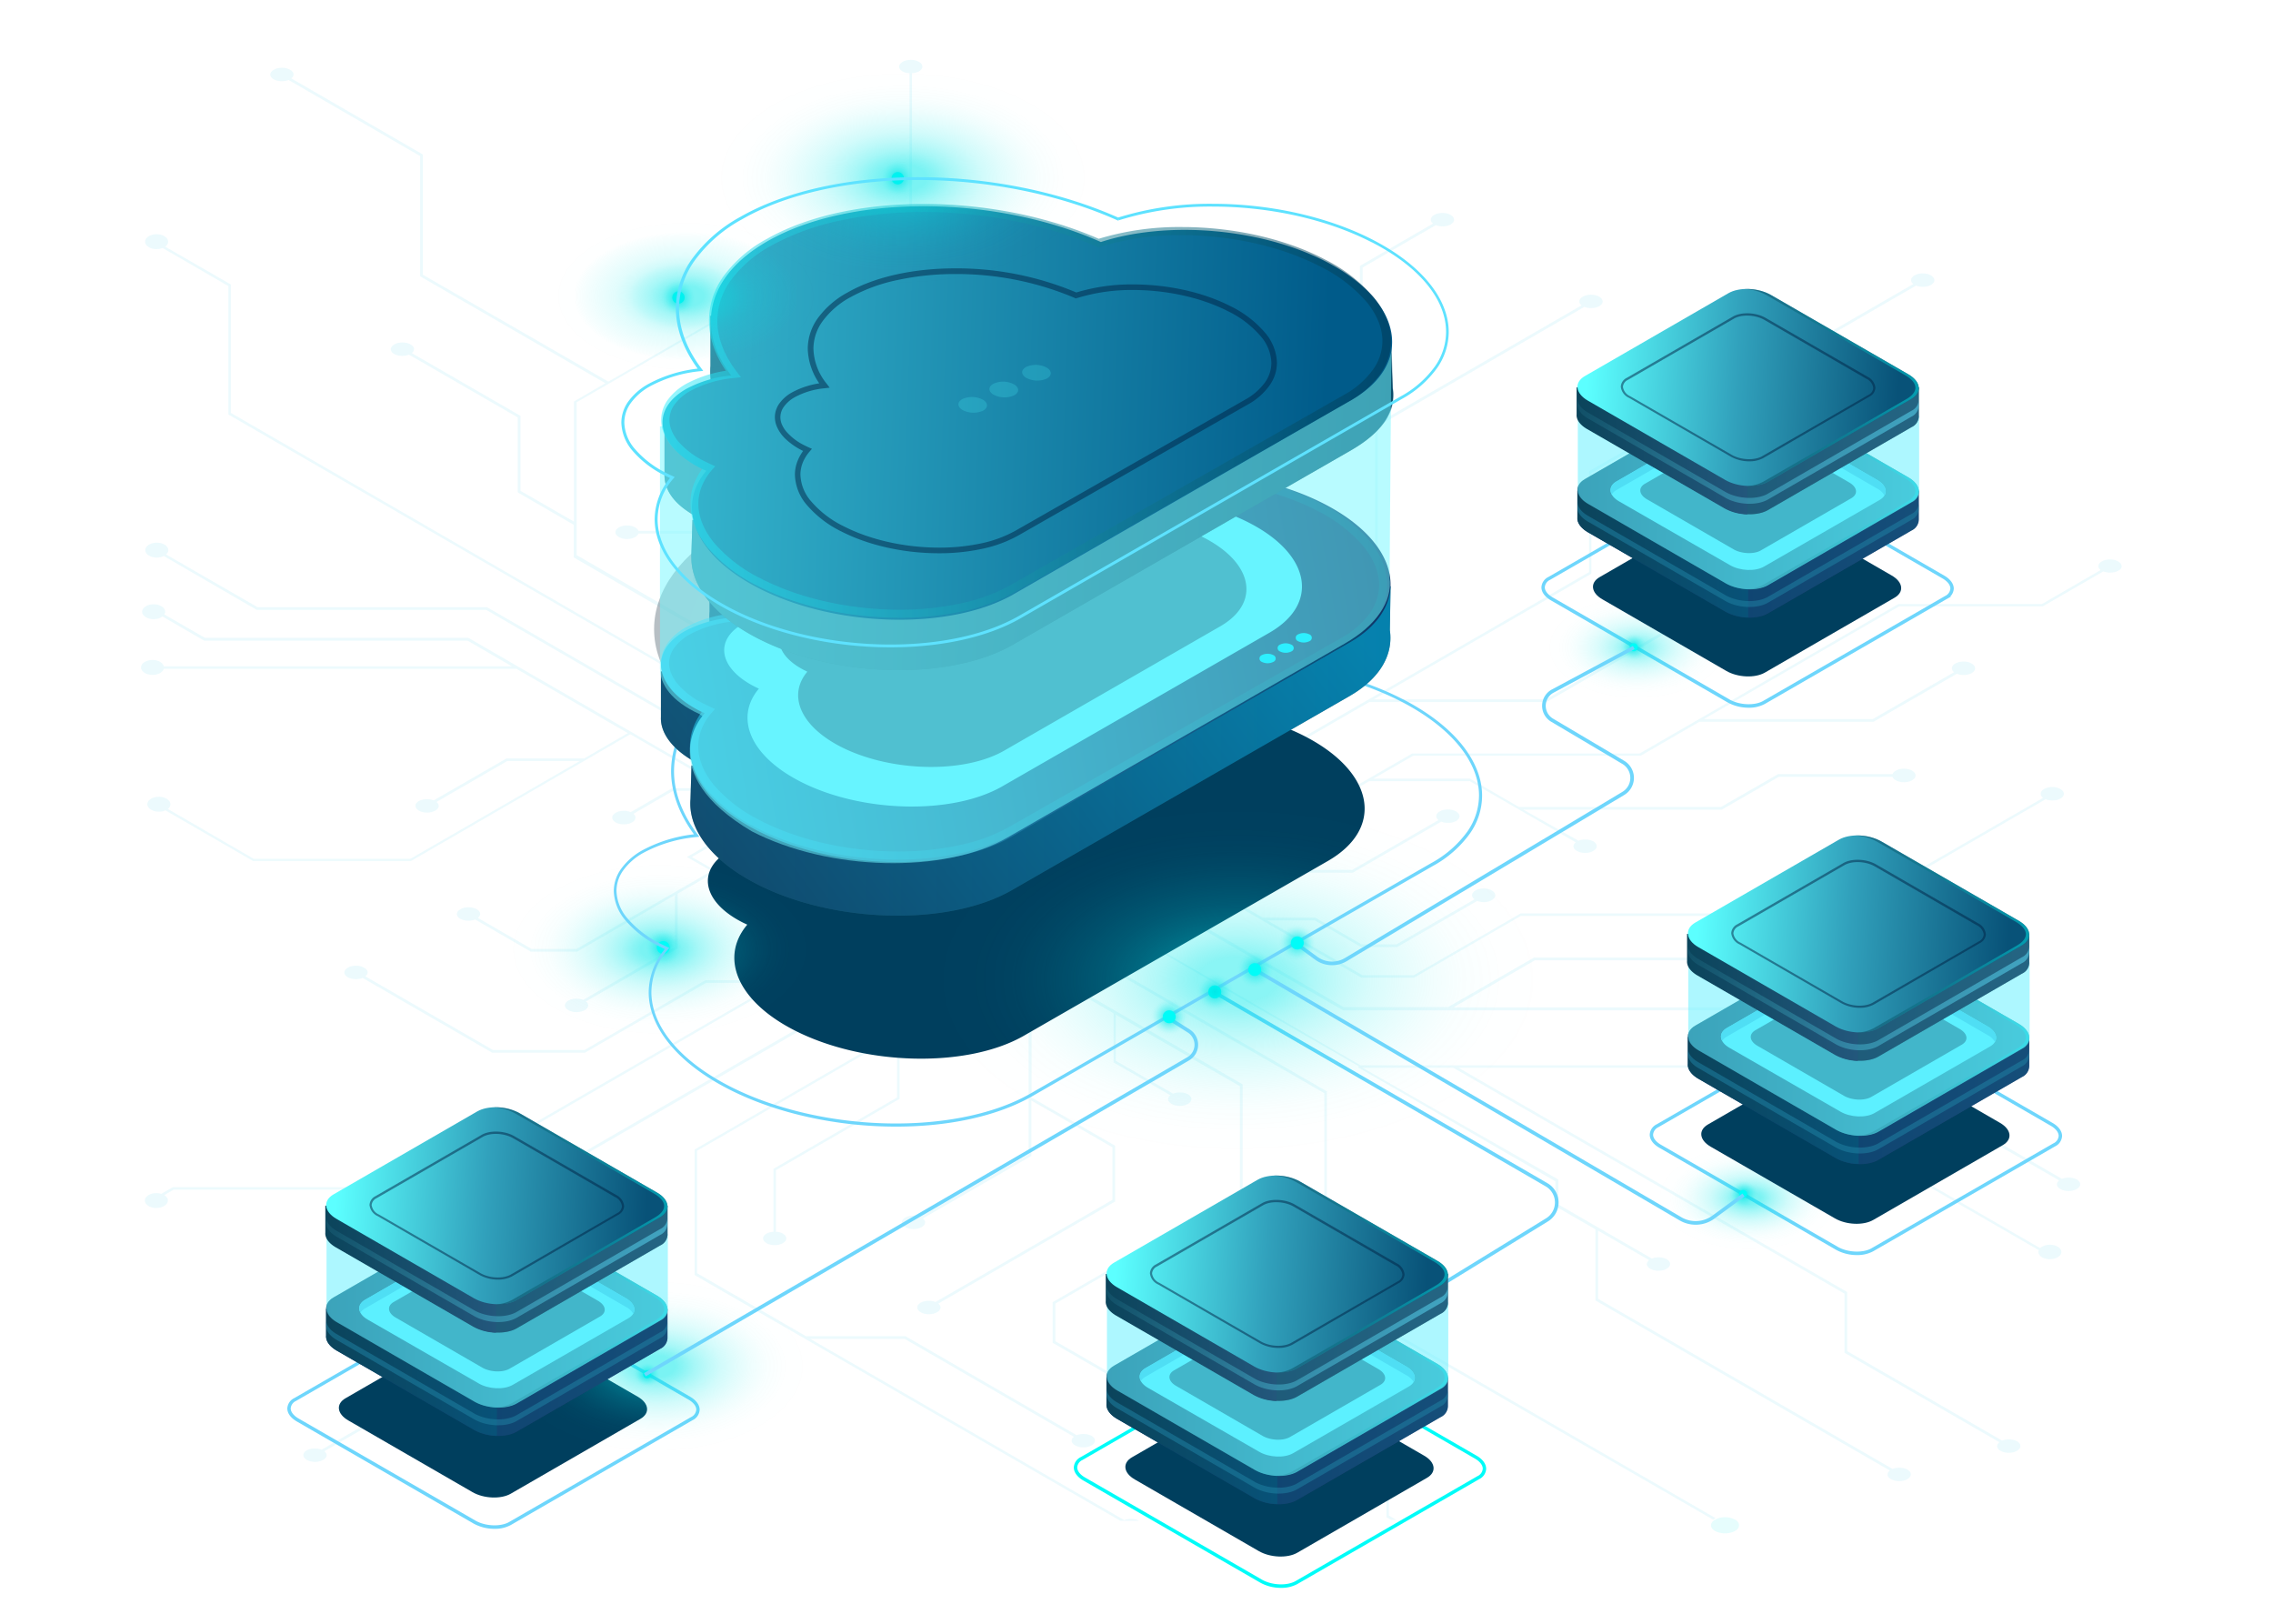 <svg id="eJ9tTp62raB1" xmlns="http://www.w3.org/2000/svg" viewBox="0 0 700 500" shape-rendering="geometricPrecision" text-rendering="geometricPrecision"><style>@keyframes eJ9tTp62raB12_ts__ts{0%,97.5%,to{transform:translate(391.285px,486.011px) scale(1,1)}20%{transform:translate(391.285px,486.011px) scale(1,1);animation-timing-function:cubic-bezier(.42,0,.58,1)}57.5%{transform:translate(391.285px,486.011px) scale(.8,.8);animation-timing-function:cubic-bezier(.42,0,.58,1)}}@keyframes eJ9tTp62raB16_ts__ts{0%,87.5%,to{transform:translate(737.977px,712.979px) scale(1,1)}2.5%{transform:translate(737.977px,712.979px) scale(1,1);animation-timing-function:cubic-bezier(.42,0,.58,1)}42.5%{transform:translate(737.977px,712.979px) scale(.8,.8);animation-timing-function:cubic-bezier(.42,0,.58,1)}}@keyframes eJ9tTp62raB21_ts__ts{0%,90%,to{transform:translate(361.343px,637.312px) scale(1,1)}7.5%{transform:translate(361.343px,637.312px) scale(1,1);animation-timing-function:cubic-bezier(.42,0,.58,1)}47.5%{transform:translate(361.343px,637.312px) scale(.8,.8);animation-timing-function:cubic-bezier(.42,0,.58,1)}}@keyframes eJ9tTp62raB23_ts__ts{0%{transform:translate(587.794px,564.82px) scale(1,1);animation-timing-function:cubic-bezier(.42,0,.58,1)}50%{transform:translate(587.794px,564.82px) scale(.85,.85);animation-timing-function:cubic-bezier(.42,0,.58,1)}87.5%,to{transform:translate(587.794px,564.82px) scale(1,1)}}@keyframes eJ9tTp62raB27_c_o{0%,15%,37.5%,65%,97.5%,to{opacity:1}27.5%,5%,55%,87.5%{opacity:1;animation-timing-function:cubic-bezier(.42,0,.58,1)}10%,32.5%,60%,92.5%{opacity:0;animation-timing-function:cubic-bezier(.42,0,.58,1)}}@keyframes eJ9tTp62raB41_ts__ts{0%,90%,to{transform:translate(520.552px,729.295px) scale(1,1)}2.5%{transform:translate(520.552px,729.295px) scale(1,1);animation-timing-function:cubic-bezier(.42,0,.58,1)}45%{transform:translate(520.552px,729.295px) scale(.8,.8);animation-timing-function:cubic-bezier(.42,0,.58,1)}}@keyframes eJ9tTp62raB42_to__to{0%{transform:translate(593.66px,455.308px);animation-timing-function:cubic-bezier(.42,0,.58,1)}50%{transform:translate(593.66px,429.308px);animation-timing-function:cubic-bezier(.42,0,.58,1)}to{transform:translate(593.66px,455.308px)}}@keyframes eJ9tTp62raB58_c_o{0%,17.5%,32.5%,50%,82.5%,to{opacity:0}22.5%,40%,7.5%,72.5%,90%{opacity:0;animation-timing-function:cubic-bezier(.42,0,.58,1)}12.5%,27.5%,45%,77.5%,95%{opacity:1;animation-timing-function:cubic-bezier(.42,0,.58,1)}}@keyframes eJ9tTp62raB60_c_o{0%,22.5%,45%,67.5%,95%,to{opacity:0}12.5%,55%,77.5%,85%{opacity:0;animation-timing-function:cubic-bezier(.42,0,.58,1)}17.5%,50%,72.5%,90%{opacity:1;animation-timing-function:cubic-bezier(.42,0,.58,1)}}@keyframes eJ9tTp62raB62_c_o{0%,27.5%,50%,70%,87.5%{opacity:0;animation-timing-function:cubic-bezier(.42,0,.58,1)}32.5%,5%,55%,75%,92.5%{opacity:1;animation-timing-function:cubic-bezier(.42,0,.58,1)}10%,37.5%,60%,80%,97.5%,to{opacity:0}}@keyframes eJ9tTp62raB63_c_o{0%,22.5%,57.5%,90%,to{opacity:1}12.5%,47.5%,80%{opacity:1;animation-timing-function:cubic-bezier(.42,0,.58,1)}17.5%,52.5%,85%{opacity:0;animation-timing-function:cubic-bezier(.42,0,.58,1)}}@keyframes eJ9tTp62raB67_c_o{0%,18.75%,42.5%,72.5%,90%{opacity:1;animation-timing-function:cubic-bezier(.42,0,.58,1)}23.75%,47.5%,5%,77.5%,95%{opacity:0;animation-timing-function:cubic-bezier(.42,0,.58,1)}10%,28.75%,52.5%,82.5%,to{opacity:1}}@keyframes eJ9tTp62raB72_c_o{0%,87.5%,to{opacity:.2}27.5%,37.5%,57.5%,67.5%,7.5%{opacity:.2;animation-timing-function:cubic-bezier(.42,0,.58,1)}17.5%,47.5%,77.5%{opacity:1;animation-timing-function:cubic-bezier(.42,0,.58,1)}}@keyframes eJ9tTp62raB73_c_o{0%,85%,to{opacity:.2}25%,35%,5%,55%,65%{opacity:.2;animation-timing-function:cubic-bezier(.42,0,.58,1)}15%,45%,75%{opacity:1;animation-timing-function:cubic-bezier(.42,0,.58,1)}}@keyframes eJ9tTp62raB74_c_o{0%,82.5%,to{opacity:.2}2.5%,22.5%,32.5%,52.5%,62.5%{opacity:.2;animation-timing-function:cubic-bezier(.42,0,.58,1)}12.5%,42.5%,72.5%{opacity:1;animation-timing-function:cubic-bezier(.42,0,.58,1)}}@keyframes eJ9tTp62raB79_to__to{0%,87.5%,to{transform:translate(737.975px,675.12px)}2.5%{transform:translate(737.975px,675.12px);animation-timing-function:cubic-bezier(.42,0,.58,1)}42.5%{transform:translate(737.975px,651.12px);animation-timing-function:cubic-bezier(.42,0,.58,1)}}@keyframes eJ9tTp62raB99_to__to{0%,90%,to{transform:translate(737.975px,675.12px)}2.5%{transform:translate(737.975px,675.12px);animation-timing-function:cubic-bezier(.42,0,.58,1)}45%{transform:translate(737.975px,651.12px);animation-timing-function:cubic-bezier(.42,0,.58,1)}}@keyframes eJ9tTp62raB119_to__to{0%,87.5%,to{transform:translate(737.975px,675.12px)}7.5%{transform:translate(737.975px,675.12px);animation-timing-function:cubic-bezier(.42,0,.58,1)}47.5%{transform:translate(737.975px,651.12px);animation-timing-function:cubic-bezier(.42,0,.58,1)}}@keyframes eJ9tTp62raB139_to__to{0%,97.5%,to{transform:translate(737.975px,675.12px)}12.5%{transform:translate(737.975px,675.12px);animation-timing-function:cubic-bezier(.42,0,.58,1)}57.5%{transform:translate(737.975px,651.12px);animation-timing-function:cubic-bezier(.42,0,.58,1)}}@keyframes eJ9tTp62raB162_to__to{0%{offset-distance:0}17.5%{offset-distance:67.913%}22.5%{offset-distance:77.657%}32.5%,to{offset-distance:100%}}@keyframes eJ9tTp62raB162_c_o{0%{opacity:0;animation-timing-function:cubic-bezier(.42,0,.58,1)}2.5%,30%{opacity:1;animation-timing-function:cubic-bezier(.42,0,.58,1)}32.5%,to{opacity:0}}@keyframes eJ9tTp62raB165_to__to{0%,27.5%{offset-distance:0}45%{offset-distance:67.913%}50%{offset-distance:77.657%}60%,to{offset-distance:100%}}@keyframes eJ9tTp62raB165_c_o{0%,60%,to{opacity:0}27.5%{opacity:0;animation-timing-function:cubic-bezier(.42,0,.58,1)}30%,57.5%{opacity:1;animation-timing-function:cubic-bezier(.42,0,.58,1)}}@keyframes eJ9tTp62raB168_to__to{0%,57.5%{offset-distance:0}75%{offset-distance:67.913%}80%{offset-distance:77.657%}90%,to{offset-distance:100%}}@keyframes eJ9tTp62raB168_c_o{0%,90%,to{opacity:0}57.5%{opacity:0;animation-timing-function:cubic-bezier(.42,0,.58,1)}60%,87.5%{opacity:1;animation-timing-function:cubic-bezier(.42,0,.58,1)}}@keyframes eJ9tTp62raB175_to__to{0%{offset-distance:0}7.5%{offset-distance:8.551%}37.5%,to{offset-distance:100%}}@keyframes eJ9tTp62raB175_c_o{0%{opacity:0;animation-timing-function:cubic-bezier(.42,0,.58,1)}2.5%,35%{opacity:1;animation-timing-function:cubic-bezier(.42,0,.58,1)}37.5%,to{opacity:0}}@keyframes eJ9tTp62raB178_to__to{0%,27.5%{offset-distance:0}35%{offset-distance:8.551%}65%,to{offset-distance:100%}}@keyframes eJ9tTp62raB178_c_o{0%,65%,to{opacity:0}27.5%{opacity:0;animation-timing-function:cubic-bezier(.42,0,.58,1)}30%,62.5%{opacity:1;animation-timing-function:cubic-bezier(.42,0,.58,1)}}@keyframes eJ9tTp62raB181_to__to{0%,60%{offset-distance:0}67.5%{offset-distance:8.551%}97.5%,to{offset-distance:100%}}@keyframes eJ9tTp62raB181_c_o{0%,97.5%,to{opacity:0}60%{opacity:0;animation-timing-function:cubic-bezier(.42,0,.58,1)}62.5%,95%{opacity:1;animation-timing-function:cubic-bezier(.42,0,.58,1)}}@keyframes eJ9tTp62raB188_to__to{0%{offset-distance:0}7.5%{offset-distance:9.107%}25%{offset-distance:60.287%}30%{offset-distance:66.347%}37.5%{offset-distance:80.024%}42.5%{offset-distance:85.317%}50%,to{offset-distance:100%}}@keyframes eJ9tTp62raB188_c_o{0%{opacity:0;animation-timing-function:cubic-bezier(.42,0,.58,1)}2.5%,47.5%{opacity:1;animation-timing-function:cubic-bezier(.42,0,.58,1)}50%,to{opacity:0}}@keyframes eJ9tTp62raB191_to__to{0%,30%{offset-distance:0}37.5%{offset-distance:9.107%}55%{offset-distance:60.287%}60%{offset-distance:66.347%}67.5%{offset-distance:80.024%}72.5%{offset-distance:85.317%}80%,to{offset-distance:100%}}@keyframes eJ9tTp62raB191_c_o{0%,80%,to{opacity:0}30%{opacity:0;animation-timing-function:cubic-bezier(.42,0,.58,1)}32.5%,77.5%{opacity:1;animation-timing-function:cubic-bezier(.42,0,.58,1)}}@keyframes eJ9tTp62raB194_to__to{0%,50%{offset-distance:0}57.5%{offset-distance:9.107%}75%{offset-distance:60.287%}80%{offset-distance:66.347%}87.5%{offset-distance:80.024%}92.5%{offset-distance:85.317%}to{offset-distance:100%}}@keyframes eJ9tTp62raB194_c_o{0%,to{opacity:0}50%{opacity:0;animation-timing-function:cubic-bezier(.42,0,.58,1)}52.5%,97.5%{opacity:1;animation-timing-function:cubic-bezier(.42,0,.58,1)}}@keyframes eJ9tTp62raB201_to__to{0%{offset-distance:0}22.5%{offset-distance:85.789%}27.5%{offset-distance:93.918%}32.5%,to{offset-distance:100%}}@keyframes eJ9tTp62raB201_c_o{0%{opacity:0;animation-timing-function:cubic-bezier(.42,0,.58,1)}2.5%,30%{opacity:1;animation-timing-function:cubic-bezier(.42,0,.58,1)}32.5%,to{opacity:0}}@keyframes eJ9tTp62raB204_to__to{0%,27.5%{offset-distance:0}50%{offset-distance:85.789%}55%{offset-distance:93.918%}60%,to{offset-distance:100%}}@keyframes eJ9tTp62raB204_c_o{0%,60%,to{opacity:0}27.5%{opacity:0;animation-timing-function:cubic-bezier(.42,0,.58,1)}30%,57.5%{opacity:1;animation-timing-function:cubic-bezier(.42,0,.58,1)}}@keyframes eJ9tTp62raB207_to__to{0%{offset-distance:0}22.5%{offset-distance:29.084%}27.5%{offset-distance:31.84%}32.5%{offset-distance:33.902%}57.5%{offset-distance:66.098%}80%{offset-distance:95.182%}85%{offset-distance:97.938%}90%,to{offset-distance:100%}}@keyframes eJ9tTp62raB207_c_o{0%,57.5%{opacity:0;animation-timing-function:cubic-bezier(.42,0,.58,1)}2.5%,30%,60%,87.5%{opacity:1;animation-timing-function:cubic-bezier(.42,0,.58,1)}32.5%,90%,to{opacity:0}}</style><defs><linearGradient id="eJ9tTp62raB43-fill" x1="692.61" y1="519.59" x2="490.92" y2="519.59" spreadMethod="pad" gradientUnits="userSpaceOnUse"><stop id="eJ9tTp62raB43-fill-0" offset="0%" stop-color="#236d7c"/><stop id="eJ9tTp62raB43-fill-1" offset="100%" stop-color="#0b445b"/></linearGradient><linearGradient id="eJ9tTp62raB44-fill" x1="517.586" y1="474.293" x2="665.692" y2="582.03" spreadMethod="pad" gradientUnits="userSpaceOnUse"><stop id="eJ9tTp62raB44-fill-0" offset="0%" stop-color="#00beff"/><stop id="eJ9tTp62raB44-fill-1" offset="100%" stop-color="#002e65"/></linearGradient><linearGradient id="eJ9tTp62raB45-fill" x1="790.63" y1="533.59" x2="469.6" y2="477.69" spreadMethod="pad" gradientUnits="userSpaceOnUse"><stop id="eJ9tTp62raB45-fill-0" offset="0%" stop-color="#2be4ff"/><stop id="eJ9tTp62raB45-fill-1" offset="100%" stop-color="#0d275b"/></linearGradient><linearGradient id="eJ9tTp62raB47-fill" x1="692.61" y1="504.42" x2="491.77" y2="504.42" spreadMethod="pad" gradientUnits="userSpaceOnUse"><stop id="eJ9tTp62raB47-fill-0" offset="0%" stop-color="#27d9ff"/><stop id="eJ9tTp62raB47-fill-1" offset="100%" stop-color="#057"/></linearGradient><linearGradient id="eJ9tTp62raB50-fill" x1="692.59" y1="451.7" x2="490.37" y2="451.7" spreadMethod="pad" gradientUnits="userSpaceOnUse"><stop id="eJ9tTp62raB50-fill-0" offset="0%" stop-color="#236d7c"/><stop id="eJ9tTp62raB50-fill-1" offset="100%" stop-color="#0b445b"/></linearGradient><linearGradient id="eJ9tTp62raB51-fill" x1="769.7" y1="445.12" x2="485" y2="457.99" spreadMethod="pad" gradientUnits="userSpaceOnUse"><stop id="eJ9tTp62raB51-fill-0" offset="0%" stop-color="#5fe7ff"/><stop id="eJ9tTp62raB51-fill-1" offset="100%" stop-color="#085278"/></linearGradient><linearGradient id="eJ9tTp62raB53-fill" x1="817.924" y1="443.494" x2="509.373" y2="454.747" spreadMethod="pad" gradientUnits="userSpaceOnUse"><stop id="eJ9tTp62raB53-fill-0" offset="0%" stop-color="#5cf7ff"/><stop id="eJ9tTp62raB53-fill-1" offset="100%" stop-color="#005b8a"/></linearGradient><linearGradient id="eJ9tTp62raB54-fill" x1="692.57" y1="437.2" x2="490.87" y2="437.2" spreadMethod="pad" gradientUnits="userSpaceOnUse"><stop id="eJ9tTp62raB54-fill-0" offset="0%" stop-color="#2befff"/><stop id="eJ9tTp62raB54-fill-1" offset="100%" stop-color="#00354f"/></linearGradient><linearGradient id="eJ9tTp62raB80-fill" x1="0" y1=".5" x2="1" y2=".5" spreadMethod="pad" gradientUnits="objectBoundingBox"><stop id="eJ9tTp62raB80-fill-0" offset="0%" stop-color="#234b7c"/><stop id="eJ9tTp62raB80-fill-1" offset="100%" stop-color="#0d275b"/></linearGradient><linearGradient id="eJ9tTp62raB82-fill" x1="737.97" y1="695.85" x2="785.16" y2="695.85" spreadMethod="pad" gradientUnits="userSpaceOnUse"><stop id="eJ9tTp62raB82-fill-0" offset="0%" stop-color="#085278"/><stop id="eJ9tTp62raB82-fill-1" offset="100%" stop-color="#0b445b"/></linearGradient><linearGradient id="eJ9tTp62raB84-fill" x1="784.862" y1="682.743" x2="689.264" y2="684.115" spreadMethod="pad" gradientUnits="userSpaceOnUse"><stop id="eJ9tTp62raB84-fill-0" offset="0%" stop-color="#0d275b"/><stop id="eJ9tTp62raB84-fill-1" offset="100%" stop-color="#42cce8"/></linearGradient><linearGradient id="eJ9tTp62raB87-fill" x1="690.79" y1="685.43" x2="738.96" y2="685.43" spreadMethod="pad" gradientUnits="userSpaceOnUse"><stop id="eJ9tTp62raB87-fill-0" offset="0%" stop-color="#00e8e8"/><stop id="eJ9tTp62raB87-fill-1" offset="20%" stop-color="#03bec4"/><stop id="eJ9tTp62raB87-fill-2" offset="46%" stop-color="#068a97"/><stop id="eJ9tTp62raB87-fill-3" offset="70%" stop-color="#096476"/><stop id="eJ9tTp62raB87-fill-4" offset="88%" stop-color="#0a4c62"/><stop id="eJ9tTp62raB87-fill-5" offset="100%" stop-color="#0b445b"/></linearGradient><linearGradient id="eJ9tTp62raB92-fill" x1="669.93" y1="667.33" x2="764.3" y2="667.33" spreadMethod="pad" gradientUnits="userSpaceOnUse"><stop id="eJ9tTp62raB92-fill-0" offset="0%" stop-color="#00e8e8"/><stop id="eJ9tTp62raB92-fill-1" offset="0%" stop-color="#234b7c"/><stop id="eJ9tTp62raB92-fill-2" offset="100%" stop-color="#0d275b"/></linearGradient><linearGradient id="eJ9tTp62raB93-fill" x1="737.97" y1="667.33" x2="785.16" y2="667.33" spreadMethod="pad" gradientUnits="userSpaceOnUse"><stop id="eJ9tTp62raB93-fill-0" offset="0%" stop-color="#23577c"/><stop id="eJ9tTp62raB93-fill-1" offset="100%" stop-color="#0b445b"/></linearGradient><linearGradient id="eJ9tTp62raB94-fill" x1=".971" y1=".471" x2=".07" y2=".503" spreadMethod="pad" gradientUnits="objectBoundingBox"><stop id="eJ9tTp62raB94-fill-0" offset="1%" stop-color="#5cffff"/><stop id="eJ9tTp62raB94-fill-1" offset="48.709%" stop-color="#31a1bc"/><stop id="eJ9tTp62raB94-fill-2" offset="100%" stop-color="#085278"/></linearGradient><linearGradient id="eJ9tTp62raB95-fill" x1="690.79" y1="656.9" x2="738.96" y2="656.9" spreadMethod="pad" gradientUnits="userSpaceOnUse"><stop id="eJ9tTp62raB95-fill-0" offset="0%" stop-color="#00e8e8"/><stop id="eJ9tTp62raB95-fill-1" offset="20%" stop-color="#03bec4"/><stop id="eJ9tTp62raB95-fill-2" offset="46%" stop-color="#068a97"/><stop id="eJ9tTp62raB95-fill-3" offset="70%" stop-color="#096476"/><stop id="eJ9tTp62raB95-fill-4" offset="88%" stop-color="#0a4c62"/><stop id="eJ9tTp62raB95-fill-5" offset="100%" stop-color="#0b445b"/></linearGradient><linearGradient id="eJ9tTp62raB96-fill" x1="703.63" y1="684.36" x2="782.62" y2="632.73" spreadMethod="pad" gradientUnits="userSpaceOnUse"><stop id="eJ9tTp62raB96-fill-0" offset="0%" stop-color="#5fe4ff"/><stop id="eJ9tTp62raB96-fill-1" offset="100%" stop-color="#0b445b"/></linearGradient><linearGradient id="eJ9tTp62raB100-fill" x1="0" y1=".5" x2="1" y2=".5" spreadMethod="pad" gradientUnits="objectBoundingBox"><stop id="eJ9tTp62raB100-fill-0" offset="0%" stop-color="#234b7c"/><stop id="eJ9tTp62raB100-fill-1" offset="100%" stop-color="#0d275b"/></linearGradient><linearGradient id="eJ9tTp62raB102-fill" x1="737.97" y1="695.85" x2="785.16" y2="695.85" spreadMethod="pad" gradientUnits="userSpaceOnUse"><stop id="eJ9tTp62raB102-fill-0" offset="0%" stop-color="#085278"/><stop id="eJ9tTp62raB102-fill-1" offset="100%" stop-color="#0b445b"/></linearGradient><linearGradient id="eJ9tTp62raB104-fill" x1="784.862" y1="682.743" x2="689.264" y2="684.115" spreadMethod="pad" gradientUnits="userSpaceOnUse"><stop id="eJ9tTp62raB104-fill-0" offset="0%" stop-color="#0d275b"/><stop id="eJ9tTp62raB104-fill-1" offset="100%" stop-color="#42cce8"/></linearGradient><linearGradient id="eJ9tTp62raB107-fill" x1="690.79" y1="685.43" x2="738.96" y2="685.43" spreadMethod="pad" gradientUnits="userSpaceOnUse"><stop id="eJ9tTp62raB107-fill-0" offset="0%" stop-color="#00e8e8"/><stop id="eJ9tTp62raB107-fill-1" offset="20%" stop-color="#03bec4"/><stop id="eJ9tTp62raB107-fill-2" offset="46%" stop-color="#068a97"/><stop id="eJ9tTp62raB107-fill-3" offset="70%" stop-color="#096476"/><stop id="eJ9tTp62raB107-fill-4" offset="88%" stop-color="#0a4c62"/><stop id="eJ9tTp62raB107-fill-5" offset="100%" stop-color="#0b445b"/></linearGradient><linearGradient id="eJ9tTp62raB112-fill" x1="669.93" y1="667.33" x2="764.3" y2="667.33" spreadMethod="pad" gradientUnits="userSpaceOnUse"><stop id="eJ9tTp62raB112-fill-0" offset="0%" stop-color="#00e8e8"/><stop id="eJ9tTp62raB112-fill-1" offset="0%" stop-color="#234b7c"/><stop id="eJ9tTp62raB112-fill-2" offset="100%" stop-color="#0d275b"/></linearGradient><linearGradient id="eJ9tTp62raB113-fill" x1="737.97" y1="667.33" x2="785.16" y2="667.33" spreadMethod="pad" gradientUnits="userSpaceOnUse"><stop id="eJ9tTp62raB113-fill-0" offset="0%" stop-color="#23577c"/><stop id="eJ9tTp62raB113-fill-1" offset="100%" stop-color="#0b445b"/></linearGradient><linearGradient id="eJ9tTp62raB114-fill" x1=".971" y1=".471" x2=".07" y2=".503" spreadMethod="pad" gradientUnits="objectBoundingBox"><stop id="eJ9tTp62raB114-fill-0" offset="1%" stop-color="#5cffff"/><stop id="eJ9tTp62raB114-fill-1" offset="48.709%" stop-color="#31a1bc"/><stop id="eJ9tTp62raB114-fill-2" offset="100%" stop-color="#085278"/></linearGradient><linearGradient id="eJ9tTp62raB115-fill" x1="690.79" y1="656.9" x2="738.96" y2="656.9" spreadMethod="pad" gradientUnits="userSpaceOnUse"><stop id="eJ9tTp62raB115-fill-0" offset="0%" stop-color="#00e8e8"/><stop id="eJ9tTp62raB115-fill-1" offset="20%" stop-color="#03bec4"/><stop id="eJ9tTp62raB115-fill-2" offset="46%" stop-color="#068a97"/><stop id="eJ9tTp62raB115-fill-3" offset="70%" stop-color="#096476"/><stop id="eJ9tTp62raB115-fill-4" offset="88%" stop-color="#0a4c62"/><stop id="eJ9tTp62raB115-fill-5" offset="100%" stop-color="#0b445b"/></linearGradient><linearGradient id="eJ9tTp62raB116-fill" x1="703.63" y1="684.36" x2="782.62" y2="632.73" spreadMethod="pad" gradientUnits="userSpaceOnUse"><stop id="eJ9tTp62raB116-fill-0" offset="0%" stop-color="#5fe4ff"/><stop id="eJ9tTp62raB116-fill-1" offset="100%" stop-color="#0b445b"/></linearGradient><linearGradient id="eJ9tTp62raB120-fill" x1="0" y1=".5" x2="1" y2=".5" spreadMethod="pad" gradientUnits="objectBoundingBox"><stop id="eJ9tTp62raB120-fill-0" offset="0%" stop-color="#234b7c"/><stop id="eJ9tTp62raB120-fill-1" offset="100%" stop-color="#0d275b"/></linearGradient><linearGradient id="eJ9tTp62raB122-fill" x1="737.97" y1="695.85" x2="785.16" y2="695.85" spreadMethod="pad" gradientUnits="userSpaceOnUse"><stop id="eJ9tTp62raB122-fill-0" offset="0%" stop-color="#085278"/><stop id="eJ9tTp62raB122-fill-1" offset="100%" stop-color="#0b445b"/></linearGradient><linearGradient id="eJ9tTp62raB124-fill" x1="784.862" y1="682.743" x2="689.264" y2="684.115" spreadMethod="pad" gradientUnits="userSpaceOnUse"><stop id="eJ9tTp62raB124-fill-0" offset="0%" stop-color="#0d275b"/><stop id="eJ9tTp62raB124-fill-1" offset="100%" stop-color="#42cce8"/></linearGradient><linearGradient id="eJ9tTp62raB127-fill" x1="690.79" y1="685.43" x2="738.96" y2="685.43" spreadMethod="pad" gradientUnits="userSpaceOnUse"><stop id="eJ9tTp62raB127-fill-0" offset="0%" stop-color="#00e8e8"/><stop id="eJ9tTp62raB127-fill-1" offset="20%" stop-color="#03bec4"/><stop id="eJ9tTp62raB127-fill-2" offset="46%" stop-color="#068a97"/><stop id="eJ9tTp62raB127-fill-3" offset="70%" stop-color="#096476"/><stop id="eJ9tTp62raB127-fill-4" offset="88%" stop-color="#0a4c62"/><stop id="eJ9tTp62raB127-fill-5" offset="100%" stop-color="#0b445b"/></linearGradient><linearGradient id="eJ9tTp62raB132-fill" x1="669.93" y1="667.33" x2="764.3" y2="667.33" spreadMethod="pad" gradientUnits="userSpaceOnUse"><stop id="eJ9tTp62raB132-fill-0" offset="0%" stop-color="#00e8e8"/><stop id="eJ9tTp62raB132-fill-1" offset="0%" stop-color="#234b7c"/><stop id="eJ9tTp62raB132-fill-2" offset="100%" stop-color="#0d275b"/></linearGradient><linearGradient id="eJ9tTp62raB133-fill" x1="737.97" y1="667.33" x2="785.16" y2="667.33" spreadMethod="pad" gradientUnits="userSpaceOnUse"><stop id="eJ9tTp62raB133-fill-0" offset="0%" stop-color="#23577c"/><stop id="eJ9tTp62raB133-fill-1" offset="100%" stop-color="#0b445b"/></linearGradient><linearGradient id="eJ9tTp62raB134-fill" x1=".971" y1=".471" x2=".07" y2=".503" spreadMethod="pad" gradientUnits="objectBoundingBox"><stop id="eJ9tTp62raB134-fill-0" offset="1%" stop-color="#5cffff"/><stop id="eJ9tTp62raB134-fill-1" offset="48.709%" stop-color="#31a1bc"/><stop id="eJ9tTp62raB134-fill-2" offset="100%" stop-color="#085278"/></linearGradient><linearGradient id="eJ9tTp62raB135-fill" x1="690.79" y1="656.9" x2="738.96" y2="656.9" spreadMethod="pad" gradientUnits="userSpaceOnUse"><stop id="eJ9tTp62raB135-fill-0" offset="0%" stop-color="#00e8e8"/><stop id="eJ9tTp62raB135-fill-1" offset="20%" stop-color="#03bec4"/><stop id="eJ9tTp62raB135-fill-2" offset="46%" stop-color="#068a97"/><stop id="eJ9tTp62raB135-fill-3" offset="70%" stop-color="#096476"/><stop id="eJ9tTp62raB135-fill-4" offset="88%" stop-color="#0a4c62"/><stop id="eJ9tTp62raB135-fill-5" offset="100%" stop-color="#0b445b"/></linearGradient><linearGradient id="eJ9tTp62raB136-fill" x1="703.63" y1="684.36" x2="782.62" y2="632.73" spreadMethod="pad" gradientUnits="userSpaceOnUse"><stop id="eJ9tTp62raB136-fill-0" offset="0%" stop-color="#5fe4ff"/><stop id="eJ9tTp62raB136-fill-1" offset="100%" stop-color="#0b445b"/></linearGradient><linearGradient id="eJ9tTp62raB140-fill" x1="0" y1=".5" x2="1" y2=".5" spreadMethod="pad" gradientUnits="objectBoundingBox"><stop id="eJ9tTp62raB140-fill-0" offset="0%" stop-color="#234b7c"/><stop id="eJ9tTp62raB140-fill-1" offset="100%" stop-color="#0d275b"/></linearGradient><linearGradient id="eJ9tTp62raB142-fill" x1="737.97" y1="695.85" x2="785.16" y2="695.85" spreadMethod="pad" gradientUnits="userSpaceOnUse"><stop id="eJ9tTp62raB142-fill-0" offset="0%" stop-color="#085278"/><stop id="eJ9tTp62raB142-fill-1" offset="100%" stop-color="#0b445b"/></linearGradient><linearGradient id="eJ9tTp62raB144-fill" x1="784.862" y1="682.743" x2="689.264" y2="684.115" spreadMethod="pad" gradientUnits="userSpaceOnUse"><stop id="eJ9tTp62raB144-fill-0" offset="0%" stop-color="#0d275b"/><stop id="eJ9tTp62raB144-fill-1" offset="100%" stop-color="#42cce8"/></linearGradient><linearGradient id="eJ9tTp62raB147-fill" x1="690.79" y1="685.43" x2="738.96" y2="685.43" spreadMethod="pad" gradientUnits="userSpaceOnUse"><stop id="eJ9tTp62raB147-fill-0" offset="0%" stop-color="#00e8e8"/><stop id="eJ9tTp62raB147-fill-1" offset="20%" stop-color="#03bec4"/><stop id="eJ9tTp62raB147-fill-2" offset="46%" stop-color="#068a97"/><stop id="eJ9tTp62raB147-fill-3" offset="70%" stop-color="#096476"/><stop id="eJ9tTp62raB147-fill-4" offset="88%" stop-color="#0a4c62"/><stop id="eJ9tTp62raB147-fill-5" offset="100%" stop-color="#0b445b"/></linearGradient><linearGradient id="eJ9tTp62raB152-fill" x1="669.93" y1="667.33" x2="764.3" y2="667.33" spreadMethod="pad" gradientUnits="userSpaceOnUse"><stop id="eJ9tTp62raB152-fill-0" offset="0%" stop-color="#00e8e8"/><stop id="eJ9tTp62raB152-fill-1" offset="0%" stop-color="#234b7c"/><stop id="eJ9tTp62raB152-fill-2" offset="100%" stop-color="#0d275b"/></linearGradient><linearGradient id="eJ9tTp62raB153-fill" x1="737.97" y1="667.33" x2="785.16" y2="667.33" spreadMethod="pad" gradientUnits="userSpaceOnUse"><stop id="eJ9tTp62raB153-fill-0" offset="0%" stop-color="#23577c"/><stop id="eJ9tTp62raB153-fill-1" offset="100%" stop-color="#0b445b"/></linearGradient><linearGradient id="eJ9tTp62raB154-fill" x1=".971" y1=".471" x2=".07" y2=".503" spreadMethod="pad" gradientUnits="objectBoundingBox"><stop id="eJ9tTp62raB154-fill-0" offset="1%" stop-color="#5cffff"/><stop id="eJ9tTp62raB154-fill-1" offset="48.709%" stop-color="#31a1bc"/><stop id="eJ9tTp62raB154-fill-2" offset="100%" stop-color="#085278"/></linearGradient><linearGradient id="eJ9tTp62raB155-fill" x1="690.79" y1="656.9" x2="738.96" y2="656.9" spreadMethod="pad" gradientUnits="userSpaceOnUse"><stop id="eJ9tTp62raB155-fill-0" offset="0%" stop-color="#00e8e8"/><stop id="eJ9tTp62raB155-fill-1" offset="20%" stop-color="#03bec4"/><stop id="eJ9tTp62raB155-fill-2" offset="46%" stop-color="#068a97"/><stop id="eJ9tTp62raB155-fill-3" offset="70%" stop-color="#096476"/><stop id="eJ9tTp62raB155-fill-4" offset="88%" stop-color="#0a4c62"/><stop id="eJ9tTp62raB155-fill-5" offset="100%" stop-color="#0b445b"/></linearGradient><linearGradient id="eJ9tTp62raB156-fill" x1="703.63" y1="684.36" x2="782.62" y2="632.73" spreadMethod="pad" gradientUnits="userSpaceOnUse"><stop id="eJ9tTp62raB156-fill-0" offset="0%" stop-color="#5fe4ff"/><stop id="eJ9tTp62raB156-fill-1" offset="100%" stop-color="#0b445b"/></linearGradient><radialGradient id="eJ9tTp62raB9-fill" cx="0" cy="0" r="26.1" spreadMethod="pad" gradientUnits="userSpaceOnUse" gradientTransform="matrix(.87 .5 -.87 .5 -6.656 .005)"><stop id="eJ9tTp62raB9-fill-0" offset="10%" stop-color="#00e8e8"/><stop id="eJ9tTp62raB9-fill-1" offset="14%" stop-color="rgba(0,232,232,0.88)"/><stop id="eJ9tTp62raB9-fill-2" offset="20%" stop-color="rgba(0,232,232,0.67)"/><stop id="eJ9tTp62raB9-fill-3" offset="27%" stop-color="rgba(0,232,232,0.49)"/><stop id="eJ9tTp62raB9-fill-4" offset="34%" stop-color="rgba(0,232,232,0.34)"/><stop id="eJ9tTp62raB9-fill-5" offset="42%" stop-color="rgba(0,232,232,0.22)"/><stop id="eJ9tTp62raB9-fill-6" offset="50%" stop-color="rgba(0,232,232,0.12)"/><stop id="eJ9tTp62raB9-fill-7" offset="58%" stop-color="rgba(0,232,232,0.05)"/><stop id="eJ9tTp62raB9-fill-8" offset="68%" stop-color="rgba(0,232,232,0.01)"/><stop id="eJ9tTp62raB9-fill-9" offset="82%" stop-color="rgba(0,232,232,0)"/></radialGradient><radialGradient id="eJ9tTp62raB10-fill" cx="0" cy="0" r="3.79" spreadMethod="pad" gradientUnits="userSpaceOnUse"><stop id="eJ9tTp62raB10-fill-0" offset="0%" stop-color="#00e8e8"/><stop id="eJ9tTp62raB10-fill-1" offset="10%" stop-color="rgba(0,232,232,0.81)"/><stop id="eJ9tTp62raB10-fill-2" offset="24%" stop-color="rgba(0,232,232,0.57)"/><stop id="eJ9tTp62raB10-fill-3" offset="38%" stop-color="rgba(0,232,232,0.36)"/><stop id="eJ9tTp62raB10-fill-4" offset="51%" stop-color="rgba(0,232,232,0.21)"/><stop id="eJ9tTp62raB10-fill-5" offset="63%" stop-color="rgba(0,232,232,0.09)"/><stop id="eJ9tTp62raB10-fill-6" offset="74%" stop-color="rgba(0,232,232,0.02)"/><stop id="eJ9tTp62raB10-fill-7" offset="82%" stop-color="rgba(0,232,232,0)"/></radialGradient><radialGradient id="eJ9tTp62raB14-fill" cx="0" cy="0" r="3.79" spreadMethod="pad" gradientUnits="userSpaceOnUse"><stop id="eJ9tTp62raB14-fill-0" offset="0%" stop-color="#00e8e8"/><stop id="eJ9tTp62raB14-fill-1" offset="10%" stop-color="rgba(0,232,232,0.81)"/><stop id="eJ9tTp62raB14-fill-2" offset="24%" stop-color="rgba(0,232,232,0.57)"/><stop id="eJ9tTp62raB14-fill-3" offset="38%" stop-color="rgba(0,232,232,0.36)"/><stop id="eJ9tTp62raB14-fill-4" offset="51%" stop-color="rgba(0,232,232,0.21)"/><stop id="eJ9tTp62raB14-fill-5" offset="63%" stop-color="rgba(0,232,232,0.09)"/><stop id="eJ9tTp62raB14-fill-6" offset="74%" stop-color="rgba(0,232,232,0.02)"/><stop id="eJ9tTp62raB14-fill-7" offset="82%" stop-color="rgba(0,232,232,0)"/></radialGradient><radialGradient id="eJ9tTp62raB18-fill" cx="0" cy="0" r="26.1" spreadMethod="pad" gradientUnits="userSpaceOnUse" gradientTransform="matrix(.87 .5 -.87 .5 -6.785 0)"><stop id="eJ9tTp62raB18-fill-0" offset="10%" stop-color="#00e8e8"/><stop id="eJ9tTp62raB18-fill-1" offset="14%" stop-color="rgba(0,232,232,0.88)"/><stop id="eJ9tTp62raB18-fill-2" offset="20%" stop-color="rgba(0,232,232,0.67)"/><stop id="eJ9tTp62raB18-fill-3" offset="27%" stop-color="rgba(0,232,232,0.49)"/><stop id="eJ9tTp62raB18-fill-4" offset="34%" stop-color="rgba(0,232,232,0.34)"/><stop id="eJ9tTp62raB18-fill-5" offset="42%" stop-color="rgba(0,232,232,0.22)"/><stop id="eJ9tTp62raB18-fill-6" offset="50%" stop-color="rgba(0,232,232,0.12)"/><stop id="eJ9tTp62raB18-fill-7" offset="58%" stop-color="rgba(0,232,232,0.05)"/><stop id="eJ9tTp62raB18-fill-8" offset="68%" stop-color="rgba(0,232,232,0.01)"/><stop id="eJ9tTp62raB18-fill-9" offset="82%" stop-color="rgba(0,232,232,0)"/></radialGradient><radialGradient id="eJ9tTp62raB19-fill" cx="0" cy="0" r="3.79" spreadMethod="pad" gradientUnits="userSpaceOnUse"><stop id="eJ9tTp62raB19-fill-0" offset="0%" stop-color="#00e8e8"/><stop id="eJ9tTp62raB19-fill-1" offset="10%" stop-color="rgba(0,232,232,0.81)"/><stop id="eJ9tTp62raB19-fill-2" offset="24%" stop-color="rgba(0,232,232,0.57)"/><stop id="eJ9tTp62raB19-fill-3" offset="38%" stop-color="rgba(0,232,232,0.36)"/><stop id="eJ9tTp62raB19-fill-4" offset="51%" stop-color="rgba(0,232,232,0.21)"/><stop id="eJ9tTp62raB19-fill-5" offset="63%" stop-color="rgba(0,232,232,0.09)"/><stop id="eJ9tTp62raB19-fill-6" offset="74%" stop-color="rgba(0,232,232,0.02)"/><stop id="eJ9tTp62raB19-fill-7" offset="82%" stop-color="rgba(0,232,232,0)"/></radialGradient><radialGradient id="eJ9tTp62raB25-fill" cx="0" cy="0" r="55.9" spreadMethod="pad" gradientUnits="userSpaceOnUse" gradientTransform="matrix(-.87 .5 .87 .5 10.086 .005)"><stop id="eJ9tTp62raB25-fill-0" offset="0%" stop-color="#00e8e8"/><stop id="eJ9tTp62raB25-fill-1" offset="6%" stop-color="#03c6c9"/><stop id="eJ9tTp62raB25-fill-2" offset="14%" stop-color="#069da3"/><stop id="eJ9tTp62raB25-fill-3" offset="23%" stop-color="#097a83"/><stop id="eJ9tTp62raB25-fill-4" offset="32%" stop-color="#0b5d69"/><stop id="eJ9tTp62raB25-fill-5" offset="42%" stop-color="#0d4755"/><stop id="eJ9tTp62raB25-fill-6" offset="53%" stop-color="#0e3746"/><stop id="eJ9tTp62raB25-fill-7" offset="65%" stop-color="#0f2e3e"/><stop id="eJ9tTp62raB25-fill-8" offset="82%" stop-color="#0f2b3b"/></radialGradient><radialGradient id="eJ9tTp62raB26-fill" cx="0" cy="0" r="74.98" spreadMethod="pad" gradientUnits="userSpaceOnUse" gradientTransform="matrix(-.87 .5 .87 .5 9.653 .005)"><stop id="eJ9tTp62raB26-fill-0" offset="10%" stop-color="#00e8e8"/><stop id="eJ9tTp62raB26-fill-1" offset="14%" stop-color="rgba(0,232,232,0.88)"/><stop id="eJ9tTp62raB26-fill-2" offset="20%" stop-color="rgba(0,232,232,0.67)"/><stop id="eJ9tTp62raB26-fill-3" offset="27%" stop-color="rgba(0,232,232,0.49)"/><stop id="eJ9tTp62raB26-fill-4" offset="34%" stop-color="rgba(0,232,232,0.34)"/><stop id="eJ9tTp62raB26-fill-5" offset="42%" stop-color="rgba(0,232,232,0.22)"/><stop id="eJ9tTp62raB26-fill-6" offset="50%" stop-color="rgba(0,232,232,0.12)"/><stop id="eJ9tTp62raB26-fill-7" offset="58%" stop-color="rgba(0,232,232,0.05)"/><stop id="eJ9tTp62raB26-fill-8" offset="68%" stop-color="rgba(0,232,232,0.01)"/><stop id="eJ9tTp62raB26-fill-9" offset="82%" stop-color="rgba(0,232,232,0)"/></radialGradient><radialGradient id="eJ9tTp62raB28-fill" cx="0" cy="0" r="42.98" spreadMethod="pad" gradientUnits="userSpaceOnUse" gradientTransform="matrix(-.87 .5 .87 .5 10.4 0)"><stop id="eJ9tTp62raB28-fill-0" offset="10%" stop-color="#00e8e8"/><stop id="eJ9tTp62raB28-fill-1" offset="14%" stop-color="rgba(0,232,232,0.88)"/><stop id="eJ9tTp62raB28-fill-2" offset="20%" stop-color="rgba(0,232,232,0.67)"/><stop id="eJ9tTp62raB28-fill-3" offset="27%" stop-color="rgba(0,232,232,0.49)"/><stop id="eJ9tTp62raB28-fill-4" offset="34%" stop-color="rgba(0,232,232,0.34)"/><stop id="eJ9tTp62raB28-fill-5" offset="42%" stop-color="rgba(0,232,232,0.22)"/><stop id="eJ9tTp62raB28-fill-6" offset="50%" stop-color="rgba(0,232,232,0.12)"/><stop id="eJ9tTp62raB28-fill-7" offset="58%" stop-color="rgba(0,232,232,0.05)"/><stop id="eJ9tTp62raB28-fill-8" offset="68%" stop-color="rgba(0,232,232,0.01)"/><stop id="eJ9tTp62raB28-fill-9" offset="82%" stop-color="rgba(0,232,232,0)"/></radialGradient><radialGradient id="eJ9tTp62raB29-fill" cx="0" cy="0" r="42.98" spreadMethod="pad" gradientUnits="userSpaceOnUse" gradientTransform="matrix(-.87 .5 .87 .5 10.4 0)"><stop id="eJ9tTp62raB29-fill-0" offset="10%" stop-color="#00e8e8"/><stop id="eJ9tTp62raB29-fill-1" offset="14%" stop-color="rgba(0,232,232,0.88)"/><stop id="eJ9tTp62raB29-fill-2" offset="20%" stop-color="rgba(0,232,232,0.67)"/><stop id="eJ9tTp62raB29-fill-3" offset="27%" stop-color="rgba(0,232,232,0.49)"/><stop id="eJ9tTp62raB29-fill-4" offset="34%" stop-color="rgba(0,232,232,0.34)"/><stop id="eJ9tTp62raB29-fill-5" offset="42%" stop-color="rgba(0,232,232,0.22)"/><stop id="eJ9tTp62raB29-fill-6" offset="50%" stop-color="rgba(0,232,232,0.12)"/><stop id="eJ9tTp62raB29-fill-7" offset="58%" stop-color="rgba(0,232,232,0.05)"/><stop id="eJ9tTp62raB29-fill-8" offset="68%" stop-color="rgba(0,232,232,0.01)"/><stop id="eJ9tTp62raB29-fill-9" offset="82%" stop-color="rgba(0,232,232,0)"/></radialGradient><radialGradient id="eJ9tTp62raB31-fill" cx="0" cy="0" r="6.25" spreadMethod="pad" gradientUnits="userSpaceOnUse"><stop id="eJ9tTp62raB31-fill-0" offset="0%" stop-color="#00e8e8"/><stop id="eJ9tTp62raB31-fill-1" offset="10%" stop-color="rgba(0,232,232,0.81)"/><stop id="eJ9tTp62raB31-fill-2" offset="24%" stop-color="rgba(0,232,232,0.57)"/><stop id="eJ9tTp62raB31-fill-3" offset="38%" stop-color="rgba(0,232,232,0.36)"/><stop id="eJ9tTp62raB31-fill-4" offset="51%" stop-color="rgba(0,232,232,0.21)"/><stop id="eJ9tTp62raB31-fill-5" offset="63%" stop-color="rgba(0,232,232,0.09)"/><stop id="eJ9tTp62raB31-fill-6" offset="74%" stop-color="rgba(0,232,232,0.02)"/><stop id="eJ9tTp62raB31-fill-7" offset="82%" stop-color="rgba(0,232,232,0)"/></radialGradient><radialGradient id="eJ9tTp62raB39-fill" cx="0" cy="0" r="3.79" spreadMethod="pad" gradientUnits="userSpaceOnUse" gradientTransform="rotate(76.72 .007 -.032)"><stop id="eJ9tTp62raB39-fill-0" offset="0%" stop-color="#00e8e8"/><stop id="eJ9tTp62raB39-fill-1" offset="2%" stop-color="#01dfe0"/><stop id="eJ9tTp62raB39-fill-2" offset="10%" stop-color="#03b6bd"/><stop id="eJ9tTp62raB39-fill-3" offset="20%" stop-color="#06939f"/><stop id="eJ9tTp62raB39-fill-4" offset="30%" stop-color="#087686"/><stop id="eJ9tTp62raB39-fill-5" offset="40%" stop-color="#096073"/><stop id="eJ9tTp62raB39-fill-6" offset="51%" stop-color="#0a5065"/><stop id="eJ9tTp62raB39-fill-7" offset="64%" stop-color="#0b475d"/><stop id="eJ9tTp62raB39-fill-8" offset="82%" stop-color="#0b445b"/></radialGradient><radialGradient id="eJ9tTp62raB64-fill" cx="0" cy="0" r="5.96" spreadMethod="pad" gradientUnits="userSpaceOnUse"><stop id="eJ9tTp62raB64-fill-0" offset="0%" stop-color="#00e8e8"/><stop id="eJ9tTp62raB64-fill-1" offset="10%" stop-color="rgba(0,232,232,0.81)"/><stop id="eJ9tTp62raB64-fill-2" offset="24%" stop-color="rgba(0,232,232,0.57)"/><stop id="eJ9tTp62raB64-fill-3" offset="38%" stop-color="rgba(0,232,232,0.36)"/><stop id="eJ9tTp62raB64-fill-4" offset="51%" stop-color="rgba(0,232,232,0.21)"/><stop id="eJ9tTp62raB64-fill-5" offset="63%" stop-color="rgba(0,232,232,0.09)"/><stop id="eJ9tTp62raB64-fill-6" offset="74%" stop-color="rgba(0,232,232,0.02)"/><stop id="eJ9tTp62raB64-fill-7" offset="82%" stop-color="rgba(0,232,232,0)"/></radialGradient><radialGradient id="eJ9tTp62raB66-fill" cx="0" cy="0" r="53.26" spreadMethod="pad" gradientUnits="userSpaceOnUse" gradientTransform="matrix(-.87 .5 .87 .5 10.113 .005)"><stop id="eJ9tTp62raB66-fill-0" offset="10%" stop-color="#00e8e8"/><stop id="eJ9tTp62raB66-fill-1" offset="14%" stop-color="rgba(0,232,232,0.88)"/><stop id="eJ9tTp62raB66-fill-2" offset="20%" stop-color="rgba(0,232,232,0.67)"/><stop id="eJ9tTp62raB66-fill-3" offset="27%" stop-color="rgba(0,232,232,0.49)"/><stop id="eJ9tTp62raB66-fill-4" offset="34%" stop-color="rgba(0,232,232,0.34)"/><stop id="eJ9tTp62raB66-fill-5" offset="42%" stop-color="rgba(0,232,232,0.22)"/><stop id="eJ9tTp62raB66-fill-6" offset="50%" stop-color="rgba(0,232,232,0.12)"/><stop id="eJ9tTp62raB66-fill-7" offset="58%" stop-color="rgba(0,232,232,0.05)"/><stop id="eJ9tTp62raB66-fill-8" offset="68%" stop-color="rgba(0,232,232,0.01)"/><stop id="eJ9tTp62raB66-fill-9" offset="82%" stop-color="rgba(0,232,232,0)"/></radialGradient><radialGradient id="eJ9tTp62raB68-fill" cx="0" cy="0" r="5.96" spreadMethod="pad" gradientUnits="userSpaceOnUse"><stop id="eJ9tTp62raB68-fill-0" offset="0%" stop-color="#00e8e8"/><stop id="eJ9tTp62raB68-fill-1" offset="10%" stop-color="rgba(0,232,232,0.81)"/><stop id="eJ9tTp62raB68-fill-2" offset="24%" stop-color="rgba(0,232,232,0.57)"/><stop id="eJ9tTp62raB68-fill-3" offset="38%" stop-color="rgba(0,232,232,0.36)"/><stop id="eJ9tTp62raB68-fill-4" offset="51%" stop-color="rgba(0,232,232,0.21)"/><stop id="eJ9tTp62raB68-fill-5" offset="63%" stop-color="rgba(0,232,232,0.09)"/><stop id="eJ9tTp62raB68-fill-6" offset="74%" stop-color="rgba(0,232,232,0.02)"/><stop id="eJ9tTp62raB68-fill-7" offset="82%" stop-color="rgba(0,232,232,0)"/></radialGradient><radialGradient id="eJ9tTp62raB70-fill" cx="0" cy="0" r="40.95" spreadMethod="pad" gradientUnits="userSpaceOnUse" gradientTransform="matrix(-.87 .5 .87 .5 10.377 .005)"><stop id="eJ9tTp62raB70-fill-0" offset="10%" stop-color="#00e8e8"/><stop id="eJ9tTp62raB70-fill-1" offset="14%" stop-color="rgba(0,232,232,0.88)"/><stop id="eJ9tTp62raB70-fill-2" offset="20%" stop-color="rgba(0,232,232,0.67)"/><stop id="eJ9tTp62raB70-fill-3" offset="27%" stop-color="rgba(0,232,232,0.49)"/><stop id="eJ9tTp62raB70-fill-4" offset="31.765%" stop-color="rgba(0,232,232,0.34)"/><stop id="eJ9tTp62raB70-fill-5" offset="38.761%" stop-color="rgba(0,232,232,0.22)"/><stop id="eJ9tTp62raB70-fill-6" offset="50%" stop-color="rgba(0,232,232,0.12)"/><stop id="eJ9tTp62raB70-fill-7" offset="58%" stop-color="rgba(0,232,232,0.05)"/><stop id="eJ9tTp62raB70-fill-8" offset="61.325%" stop-color="rgba(0,232,232,0.01)"/><stop id="eJ9tTp62raB70-fill-9" offset="75.36%" stop-color="rgba(0,232,232,0)"/></radialGradient><radialGradient id="eJ9tTp62raB161-fill" cx="0" cy="0" r="6.25" spreadMethod="pad" gradientUnits="userSpaceOnUse" gradientTransform="scale(-1 1)"><stop id="eJ9tTp62raB161-fill-0" offset="0%" stop-color="#00e8e8"/><stop id="eJ9tTp62raB161-fill-1" offset="10%" stop-color="rgba(0,232,232,0.81)"/><stop id="eJ9tTp62raB161-fill-2" offset="24%" stop-color="rgba(0,232,232,0.57)"/><stop id="eJ9tTp62raB161-fill-3" offset="38%" stop-color="rgba(0,232,232,0.36)"/><stop id="eJ9tTp62raB161-fill-4" offset="51%" stop-color="rgba(0,232,232,0.21)"/><stop id="eJ9tTp62raB161-fill-5" offset="63%" stop-color="rgba(0,232,232,0.09)"/><stop id="eJ9tTp62raB161-fill-6" offset="74%" stop-color="rgba(0,232,232,0.02)"/><stop id="eJ9tTp62raB161-fill-7" offset="82%" stop-color="rgba(0,232,232,0)"/></radialGradient><radialGradient id="eJ9tTp62raB164-fill" cx="0" cy="0" r="6.25" spreadMethod="pad" gradientUnits="userSpaceOnUse" gradientTransform="scale(-1 1)"><stop id="eJ9tTp62raB164-fill-0" offset="0%" stop-color="#00e8e8"/><stop id="eJ9tTp62raB164-fill-1" offset="10%" stop-color="rgba(0,232,232,0.81)"/><stop id="eJ9tTp62raB164-fill-2" offset="24%" stop-color="rgba(0,232,232,0.57)"/><stop id="eJ9tTp62raB164-fill-3" offset="38%" stop-color="rgba(0,232,232,0.36)"/><stop id="eJ9tTp62raB164-fill-4" offset="51%" stop-color="rgba(0,232,232,0.21)"/><stop id="eJ9tTp62raB164-fill-5" offset="63%" stop-color="rgba(0,232,232,0.09)"/><stop id="eJ9tTp62raB164-fill-6" offset="74%" stop-color="rgba(0,232,232,0.02)"/><stop id="eJ9tTp62raB164-fill-7" offset="82%" stop-color="rgba(0,232,232,0)"/></radialGradient><radialGradient id="eJ9tTp62raB167-fill" cx="0" cy="0" r="6.25" spreadMethod="pad" gradientUnits="userSpaceOnUse" gradientTransform="scale(-1 1)"><stop id="eJ9tTp62raB167-fill-0" offset="0%" stop-color="#00e8e8"/><stop id="eJ9tTp62raB167-fill-1" offset="10%" stop-color="rgba(0,232,232,0.81)"/><stop id="eJ9tTp62raB167-fill-2" offset="24%" stop-color="rgba(0,232,232,0.57)"/><stop id="eJ9tTp62raB167-fill-3" offset="38%" stop-color="rgba(0,232,232,0.36)"/><stop id="eJ9tTp62raB167-fill-4" offset="51%" stop-color="rgba(0,232,232,0.21)"/><stop id="eJ9tTp62raB167-fill-5" offset="63%" stop-color="rgba(0,232,232,0.09)"/><stop id="eJ9tTp62raB167-fill-6" offset="74%" stop-color="rgba(0,232,232,0.02)"/><stop id="eJ9tTp62raB167-fill-7" offset="82%" stop-color="rgba(0,232,232,0)"/></radialGradient><radialGradient id="eJ9tTp62raB170-fill" cx="0" cy="0" r="6.25" spreadMethod="pad" gradientUnits="userSpaceOnUse" gradientTransform="scale(-1 1)"><stop id="eJ9tTp62raB170-fill-0" offset="0%" stop-color="#00e8e8"/><stop id="eJ9tTp62raB170-fill-1" offset="10%" stop-color="rgba(0,232,232,0.81)"/><stop id="eJ9tTp62raB170-fill-2" offset="24%" stop-color="rgba(0,232,232,0.57)"/><stop id="eJ9tTp62raB170-fill-3" offset="38%" stop-color="rgba(0,232,232,0.36)"/><stop id="eJ9tTp62raB170-fill-4" offset="51%" stop-color="rgba(0,232,232,0.21)"/><stop id="eJ9tTp62raB170-fill-5" offset="63%" stop-color="rgba(0,232,232,0.09)"/><stop id="eJ9tTp62raB170-fill-6" offset="74%" stop-color="rgba(0,232,232,0.02)"/><stop id="eJ9tTp62raB170-fill-7" offset="82%" stop-color="rgba(0,232,232,0)"/></radialGradient><radialGradient id="eJ9tTp62raB173-fill" cx="0" cy="0" r="6.25" spreadMethod="pad" gradientUnits="userSpaceOnUse" gradientTransform="scale(-1 1) rotate(-67.6)"><stop id="eJ9tTp62raB173-fill-0" offset="0%" stop-color="#00e8e8"/><stop id="eJ9tTp62raB173-fill-1" offset="10%" stop-color="rgba(0,232,232,0.81)"/><stop id="eJ9tTp62raB173-fill-2" offset="24%" stop-color="rgba(0,232,232,0.57)"/><stop id="eJ9tTp62raB173-fill-3" offset="38%" stop-color="rgba(0,232,232,0.36)"/><stop id="eJ9tTp62raB173-fill-4" offset="51%" stop-color="rgba(0,232,232,0.21)"/><stop id="eJ9tTp62raB173-fill-5" offset="63%" stop-color="rgba(0,232,232,0.09)"/><stop id="eJ9tTp62raB173-fill-6" offset="74%" stop-color="rgba(0,232,232,0.02)"/><stop id="eJ9tTp62raB173-fill-7" offset="82%" stop-color="rgba(0,232,232,0)"/></radialGradient><radialGradient id="eJ9tTp62raB176-fill" cx="0" cy="0" r="6.25" spreadMethod="pad" gradientUnits="userSpaceOnUse" gradientTransform="scale(-1 1) rotate(-67.6)"><stop id="eJ9tTp62raB176-fill-0" offset="0%" stop-color="#00e8e8"/><stop id="eJ9tTp62raB176-fill-1" offset="10%" stop-color="rgba(0,232,232,0.81)"/><stop id="eJ9tTp62raB176-fill-2" offset="24%" stop-color="rgba(0,232,232,0.57)"/><stop id="eJ9tTp62raB176-fill-3" offset="38%" stop-color="rgba(0,232,232,0.36)"/><stop id="eJ9tTp62raB176-fill-4" offset="51%" stop-color="rgba(0,232,232,0.21)"/><stop id="eJ9tTp62raB176-fill-5" offset="63%" stop-color="rgba(0,232,232,0.09)"/><stop id="eJ9tTp62raB176-fill-6" offset="74%" stop-color="rgba(0,232,232,0.02)"/><stop id="eJ9tTp62raB176-fill-7" offset="82%" stop-color="rgba(0,232,232,0)"/></radialGradient><radialGradient id="eJ9tTp62raB179-fill" cx="0" cy="0" r="6.25" spreadMethod="pad" gradientUnits="userSpaceOnUse" gradientTransform="scale(-1 1) rotate(-67.6)"><stop id="eJ9tTp62raB179-fill-0" offset="0%" stop-color="#00e8e8"/><stop id="eJ9tTp62raB179-fill-1" offset="10%" stop-color="rgba(0,232,232,0.81)"/><stop id="eJ9tTp62raB179-fill-2" offset="24%" stop-color="rgba(0,232,232,0.57)"/><stop id="eJ9tTp62raB179-fill-3" offset="38%" stop-color="rgba(0,232,232,0.36)"/><stop id="eJ9tTp62raB179-fill-4" offset="51%" stop-color="rgba(0,232,232,0.21)"/><stop id="eJ9tTp62raB179-fill-5" offset="63%" stop-color="rgba(0,232,232,0.09)"/><stop id="eJ9tTp62raB179-fill-6" offset="74%" stop-color="rgba(0,232,232,0.02)"/><stop id="eJ9tTp62raB179-fill-7" offset="82%" stop-color="rgba(0,232,232,0)"/></radialGradient><radialGradient id="eJ9tTp62raB182-fill" cx="0" cy="0" r="6.25" spreadMethod="pad" gradientUnits="userSpaceOnUse" gradientTransform="scale(-1 1) rotate(-67.6)"><stop id="eJ9tTp62raB182-fill-0" offset="0%" stop-color="#00e8e8"/><stop id="eJ9tTp62raB182-fill-1" offset="10%" stop-color="rgba(0,232,232,0.81)"/><stop id="eJ9tTp62raB182-fill-2" offset="24%" stop-color="rgba(0,232,232,0.57)"/><stop id="eJ9tTp62raB182-fill-3" offset="38%" stop-color="rgba(0,232,232,0.36)"/><stop id="eJ9tTp62raB182-fill-4" offset="51%" stop-color="rgba(0,232,232,0.21)"/><stop id="eJ9tTp62raB182-fill-5" offset="63%" stop-color="rgba(0,232,232,0.09)"/><stop id="eJ9tTp62raB182-fill-6" offset="74%" stop-color="rgba(0,232,232,0.02)"/><stop id="eJ9tTp62raB182-fill-7" offset="82%" stop-color="rgba(0,232,232,0)"/></radialGradient><radialGradient id="eJ9tTp62raB186-fill" cx="0" cy="0" r="6.25" spreadMethod="pad" gradientUnits="userSpaceOnUse" gradientTransform="scale(-1 1)"><stop id="eJ9tTp62raB186-fill-0" offset="0%" stop-color="#00e8e8"/><stop id="eJ9tTp62raB186-fill-1" offset="10%" stop-color="rgba(0,232,232,0.81)"/><stop id="eJ9tTp62raB186-fill-2" offset="24%" stop-color="rgba(0,232,232,0.57)"/><stop id="eJ9tTp62raB186-fill-3" offset="38%" stop-color="rgba(0,232,232,0.36)"/><stop id="eJ9tTp62raB186-fill-4" offset="51%" stop-color="rgba(0,232,232,0.21)"/><stop id="eJ9tTp62raB186-fill-5" offset="63%" stop-color="rgba(0,232,232,0.09)"/><stop id="eJ9tTp62raB186-fill-6" offset="74%" stop-color="rgba(0,232,232,0.02)"/><stop id="eJ9tTp62raB186-fill-7" offset="82%" stop-color="rgba(0,232,232,0)"/></radialGradient><radialGradient id="eJ9tTp62raB189-fill" cx="0" cy="0" r="6.25" spreadMethod="pad" gradientUnits="userSpaceOnUse" gradientTransform="scale(-1 1)"><stop id="eJ9tTp62raB189-fill-0" offset="0%" stop-color="#00e8e8"/><stop id="eJ9tTp62raB189-fill-1" offset="10%" stop-color="rgba(0,232,232,0.81)"/><stop id="eJ9tTp62raB189-fill-2" offset="24%" stop-color="rgba(0,232,232,0.57)"/><stop id="eJ9tTp62raB189-fill-3" offset="38%" stop-color="rgba(0,232,232,0.36)"/><stop id="eJ9tTp62raB189-fill-4" offset="51%" stop-color="rgba(0,232,232,0.21)"/><stop id="eJ9tTp62raB189-fill-5" offset="63%" stop-color="rgba(0,232,232,0.09)"/><stop id="eJ9tTp62raB189-fill-6" offset="74%" stop-color="rgba(0,232,232,0.02)"/><stop id="eJ9tTp62raB189-fill-7" offset="82%" stop-color="rgba(0,232,232,0)"/></radialGradient><radialGradient id="eJ9tTp62raB192-fill" cx="0" cy="0" r="6.25" spreadMethod="pad" gradientUnits="userSpaceOnUse" gradientTransform="scale(-1 1)"><stop id="eJ9tTp62raB192-fill-0" offset="0%" stop-color="#00e8e8"/><stop id="eJ9tTp62raB192-fill-1" offset="10%" stop-color="rgba(0,232,232,0.81)"/><stop id="eJ9tTp62raB192-fill-2" offset="24%" stop-color="rgba(0,232,232,0.57)"/><stop id="eJ9tTp62raB192-fill-3" offset="38%" stop-color="rgba(0,232,232,0.36)"/><stop id="eJ9tTp62raB192-fill-4" offset="51%" stop-color="rgba(0,232,232,0.21)"/><stop id="eJ9tTp62raB192-fill-5" offset="63%" stop-color="rgba(0,232,232,0.09)"/><stop id="eJ9tTp62raB192-fill-6" offset="74%" stop-color="rgba(0,232,232,0.02)"/><stop id="eJ9tTp62raB192-fill-7" offset="82%" stop-color="rgba(0,232,232,0)"/></radialGradient><radialGradient id="eJ9tTp62raB195-fill" cx="0" cy="0" r="6.25" spreadMethod="pad" gradientUnits="userSpaceOnUse" gradientTransform="scale(-1 1)"><stop id="eJ9tTp62raB195-fill-0" offset="0%" stop-color="#00e8e8"/><stop id="eJ9tTp62raB195-fill-1" offset="10%" stop-color="rgba(0,232,232,0.81)"/><stop id="eJ9tTp62raB195-fill-2" offset="24%" stop-color="rgba(0,232,232,0.57)"/><stop id="eJ9tTp62raB195-fill-3" offset="38%" stop-color="rgba(0,232,232,0.36)"/><stop id="eJ9tTp62raB195-fill-4" offset="51%" stop-color="rgba(0,232,232,0.21)"/><stop id="eJ9tTp62raB195-fill-5" offset="63%" stop-color="rgba(0,232,232,0.09)"/><stop id="eJ9tTp62raB195-fill-6" offset="74%" stop-color="rgba(0,232,232,0.02)"/><stop id="eJ9tTp62raB195-fill-7" offset="82%" stop-color="rgba(0,232,232,0)"/></radialGradient><radialGradient id="eJ9tTp62raB199-fill" cx="0" cy="0" r="6.25" spreadMethod="pad" gradientUnits="userSpaceOnUse" gradientTransform="scale(-1 1)"><stop id="eJ9tTp62raB199-fill-0" offset="0%" stop-color="#00e8e8"/><stop id="eJ9tTp62raB199-fill-1" offset="10%" stop-color="rgba(0,232,232,0.81)"/><stop id="eJ9tTp62raB199-fill-2" offset="24%" stop-color="rgba(0,232,232,0.57)"/><stop id="eJ9tTp62raB199-fill-3" offset="38%" stop-color="rgba(0,232,232,0.36)"/><stop id="eJ9tTp62raB199-fill-4" offset="51%" stop-color="rgba(0,232,232,0.21)"/><stop id="eJ9tTp62raB199-fill-5" offset="63%" stop-color="rgba(0,232,232,0.09)"/><stop id="eJ9tTp62raB199-fill-6" offset="74%" stop-color="rgba(0,232,232,0.02)"/><stop id="eJ9tTp62raB199-fill-7" offset="82%" stop-color="rgba(0,232,232,0)"/></radialGradient><radialGradient id="eJ9tTp62raB202-fill" cx="0" cy="0" r="6.25" spreadMethod="pad" gradientUnits="userSpaceOnUse" gradientTransform="scale(-1 1)"><stop id="eJ9tTp62raB202-fill-0" offset="0%" stop-color="#00e8e8"/><stop id="eJ9tTp62raB202-fill-1" offset="10%" stop-color="rgba(0,232,232,0.81)"/><stop id="eJ9tTp62raB202-fill-2" offset="24%" stop-color="rgba(0,232,232,0.57)"/><stop id="eJ9tTp62raB202-fill-3" offset="38%" stop-color="rgba(0,232,232,0.36)"/><stop id="eJ9tTp62raB202-fill-4" offset="51%" stop-color="rgba(0,232,232,0.21)"/><stop id="eJ9tTp62raB202-fill-5" offset="63%" stop-color="rgba(0,232,232,0.09)"/><stop id="eJ9tTp62raB202-fill-6" offset="74%" stop-color="rgba(0,232,232,0.02)"/><stop id="eJ9tTp62raB202-fill-7" offset="82%" stop-color="rgba(0,232,232,0)"/></radialGradient><radialGradient id="eJ9tTp62raB205-fill" cx="0" cy="0" r="6.25" spreadMethod="pad" gradientUnits="userSpaceOnUse" gradientTransform="scale(-1 1)"><stop id="eJ9tTp62raB205-fill-0" offset="0%" stop-color="#00e8e8"/><stop id="eJ9tTp62raB205-fill-1" offset="10%" stop-color="rgba(0,232,232,0.81)"/><stop id="eJ9tTp62raB205-fill-2" offset="24%" stop-color="rgba(0,232,232,0.57)"/><stop id="eJ9tTp62raB205-fill-3" offset="38%" stop-color="rgba(0,232,232,0.36)"/><stop id="eJ9tTp62raB205-fill-4" offset="51%" stop-color="rgba(0,232,232,0.21)"/><stop id="eJ9tTp62raB205-fill-5" offset="63%" stop-color="rgba(0,232,232,0.09)"/><stop id="eJ9tTp62raB205-fill-6" offset="74%" stop-color="rgba(0,232,232,0.02)"/><stop id="eJ9tTp62raB205-fill-7" offset="82%" stop-color="rgba(0,232,232,0)"/></radialGradient><radialGradient id="eJ9tTp62raB208-fill" cx="0" cy="0" r="6.25" spreadMethod="pad" gradientUnits="userSpaceOnUse" gradientTransform="scale(-1 1)"><stop id="eJ9tTp62raB208-fill-0" offset="0%" stop-color="#00e8e8"/><stop id="eJ9tTp62raB208-fill-1" offset="10%" stop-color="rgba(0,232,232,0.81)"/><stop id="eJ9tTp62raB208-fill-2" offset="24%" stop-color="rgba(0,232,232,0.57)"/><stop id="eJ9tTp62raB208-fill-3" offset="38%" stop-color="rgba(0,232,232,0.36)"/><stop id="eJ9tTp62raB208-fill-4" offset="51%" stop-color="rgba(0,232,232,0.21)"/><stop id="eJ9tTp62raB208-fill-5" offset="63%" stop-color="rgba(0,232,232,0.09)"/><stop id="eJ9tTp62raB208-fill-6" offset="74%" stop-color="rgba(0,232,232,0.02)"/><stop id="eJ9tTp62raB208-fill-7" offset="82%" stop-color="rgba(0,232,232,0)"/></radialGradient></defs><g style="isolation:isolate" transform="matrix(-1.114 0 0 1.114 975.122 -360.523)"><g transform="translate(.605)"><g transform="translate(159.953 214.688)"><path d="M913.7 298.7c-2-1.2-5.3-1.2-7.3 0-1.8 1-2 2.7-.5 3.8l-25.9 15h-63.4l-114.3 66H601.9l-62.6 36.1-29.2-16.8 72.8-42h78.3l88.9-51.3c2 .8 4.8.7 6.6-.3 2-1.2 2-3 0-4.2s-5.3-1.2-7.3 0c-1.8 1-2 2.7-.5 3.8l-88 50.8h-76l95.8-55.3.3-.2v-44.4l143.4-82.8c2 .8 4.8.7 6.6-.3 2-1.2 2-3 0-4.2s-5.3-1.2-7.3 0c-1.8 1-2 2.7-.5 3.8l-143.1 82.6-.1.2v44.4l-170.9 98.7-25.1-14.5 102.4-59.1.3-.2V239l91.2-52.7c2 .8 4.8.7 6.6-.3 2-1.2 2-3 0-4.2s-5.3-1.2-7.3 0c-1.8 1-2 2.7-.5 3.8l-90.9 52.5-.3.2v89.3l-102.7 59.3-15.5-8.9 76.1-43.9V229.4l36.6-21.1v-39.4l32.3-18.7c2 .8 4.8.7 6.6-.3 2-1.2 2-3 0-4.2s-5.3-1.2-7.3 0c-1.8 1-2 2.7-.5 3.8l-32.3 18.7v39.4l-36.6 21.1v104.7l-76.1 43.9-20.9-12.1 58.2-33.6V156.8h-1.2v102.4L473 242.3v-57.4c1.1-.1 2.2-.3 3.1-.8 2-1.2 2-3 0-4.2s-5.3-1.2-7.3 0-2 3 0 4.2c.9.5 1.9.8 3.1.8V243l30.4 17.5v30.9L464 269.2c1.3-1.2 1.1-2.7-.6-3.8-2-1.2-5.3-1.2-7.3 0s-2 3 0 4.2c1.9 1.1 4.8 1.1 6.8.2l39.5 22.8v38.2l-58.2 33.6-18.6-10.7 28.3-16.3v-24.1l-7.1-4.1V297l-51-29.5v-20.8l-41.5-24c1.5-1.2 1.3-2.8-.5-3.8-2-1.2-5.3-1.2-7.3 0s-2 3 0 4.2c1.8 1 4.6 1.1 6.6.3l41.5 24v20.8l51 29.5v10.9l-85.7-49.5c1.3-1.2 1.1-2.7-.6-3.8-2-1.2-5.3-1.2-7.3 0s-2 3 0 4.2c1.9 1.1 4.8 1.1 6.8.2l68.7 39.7H393l-39.6-22.8c1.5-1.2 1.3-2.8-.5-3.8-2-1.2-5.3-1.2-7.3 0s-2 3 0 4.2c1.8 1 4.6 1.1 6.6.3l40.4 23.3h36.7v-.1l23.4 13.5v22.7L424.4 353l-5.3-3.1-.3-.2-7.3 4.2-118.8-68.6-.1-.1h-32.4c-.2-.6-.7-1.1-1.4-1.5-2-1.2-5.3-1.2-7.3 0s-2 3 0 4.2 5.3 1.2 7.3 0c.7-.4 1.2-1 1.4-1.5h32.1l118.1 68.2-18.1 10.4-98.8-57c1.5-1.2 1.3-2.8-.5-3.8-2-1.2-5.3-1.2-7.3 0s-2 3 0 4.2c1.8 1 4.6 1.1 6.6.3l98.8 57-18.7 10.8-139.5-80.6v-67.5l65.8-38h60.6l48-27.7c2 .8 4.8.7 6.6-.3 2-1.2 2-3 0-4.2s-5.3-1.2-7.3 0c-1.8 1-2 2.7-.5 3.8L359 189.6h-58.3l80-46.2.3-.2V83.1c1.1-.1 2.2-.3 3.1-.8 2-1.2 2-3 0-4.2s-5.3-1.2-7.3 0-2 3 0 4.2c.9.5 1.9.8 3.1.8v59.4l-133 76.8-81.9-47.2V119l-58.1-33.6c1.5-1.2 1.3-2.8-.5-3.8-2-1.2-5.3-1.2-7.3 0s-2 3 0 4.2c1.8 1 4.6 1.1 6.6.3l58.1 33.6v53.1l81.8 47.2-13.6 7.9-.3.2v53l-23.6-13.6v-33.1l-48-27.7c1.5-1.2 1.3-2.8-.5-3.8-2-1.2-5.3-1.2-7.3 0s-2 3 0 4.2c1.8 1 4.6 1.1 6.6.3l48 27.7v33.1l24.7 14.3v14.4l139.5 80.6-20.6 11.9L80.2 233.1v-56.7l-29-16.7c.8-.6 1.3-1.3 1.3-2.2 0-1.8-2.3-3.3-5.1-3.3s-5.1 1.5-5.1 3.3 2.3 3.3 5.1 3.3c1 0 1.9-.2 2.7-.5l29 16.8v56.7L349.6 390l-16.6 9.6L193.5 319l-.1-.1H92l-40.4-23.3c.6-.5 1-1.2 1-1.9 0-1.8-2.3-3.3-5.1-3.3s-5.1 1.5-5.1 3.3 2.3 3.3 5.1 3.3c1.2 0 2.2-.3 3.1-.7L91.5 320l.1.1H193l138.7 80.1-14.6 8.5-131.9-76.2-.1-.1H68.7l-17.9-10.3c.2-.4.4-.8.4-1.2 0-1.8-2.3-3.3-5.1-3.3s-5.1 1.5-5.1 3.3 2.3 3.3 5.1 3.3c1.6 0 3-.5 3.9-1.2l18.3 10.6.1.1h116.4l19.5 11.3H50.6c-.4-1.6-2.5-2.8-5-2.8-2.8 0-5.1 1.5-5.1 3.3s2.3 3.3 5.1 3.3c2.5 0 4.5-1.1 5-2.7h155.7l49.2 28.4-19.3 11.2h-34.3l-32.1 18.5c-2-.8-4.8-.7-6.6.3-2 1.2-2 3 0 4.2s5.3 1.2 7.3 0c1.8-1 2-2.7.5-3.8l31.3-18.1h32L159.5 430H90.3l-37.9-22c.7-.6 1.1-1.3 1.1-2.1 0-1.8-2.3-3.3-5.1-3.3s-5.1 1.5-5.1 3.3 2.3 3.3 5.1 3.3c1.1 0 2.1-.2 2.9-.6l38.6 22.3.1.1h69.7l96.9-56 41.2 23.8h-22.7l-18.3 10.6c-2-.9-4.9-.8-6.7.3-2 1.2-2 3 0 4.2s5.3 1.2 7.3 0c1.8-1 2-2.6.6-3.8l17.5-10.1h24.4l16.2 9.3-33.6 19.4-.9.5 10.8 6.2-59.5 34.4H213l-23.7-13.7c1.5-1.2 1.3-2.8-.5-3.8-2-1.2-5.3-1.2-7.3 0s-2 3 0 4.2c1.8 1 4.6 1.1 6.6.3l24.4 14.1.1.1h20.5l43.2-25v22.9l-40.5 23.4c-2-.8-4.8-.7-6.6.3-2 1.2-2 3 0 4.2s5.3 1.2 7.3 0c1.8-1 2-2.7.5-3.8l40.5-23.4v-24.2l16-9.2 56.1 32.4-26 15h-33.8l-53.4 30.8h-40.5l-56.3-32.5c1.5-1.2 1.3-2.8-.5-3.8-2-1.2-5.3-1.2-7.3 0s-2 3 0 4.2c1.8 1 4.6 1.1 6.6.3l57 32.9.1.1h41.1l53.4-30.8h31.5L165.1 575H54.6l-4.9 2.8v.2c-.7-.2-1.5-.4-2.4-.4-2.8 0-5.1 1.5-5.1 3.3s2.3 3.3 5.1 3.3 5.1-1.5 5.1-3.3c0-1-.6-1.8-1.6-2.4l4.1-2.4h110.5l185.3-107 21 12.1-187.1 108-.3.2v64.5l-64 37c-2-.8-4.8-.7-6.6.3-2 1.2-2 3 0 4.2s5.3 1.2 7.3 0c1.8-1 2-2.7.5-3.8l64-37v-64.5L372.9 482l22.1 12.8-109.7 63.4-.3.2v55.4l188 108.5h8.4-.1c-1.8-1-4.6-1.1-6.6-.3l-138.6-80h41.7l74.7 43.2c-1.5 1.2-1.3 2.8.5 3.8 2 1.2 5.3 1.2 7.3 0s2-3 0-4.2c-1.8-1-4.6-1.1-6.6-.3l-75.4-43.6-.1-.1h-44L286.1 613v-54.1l88.3-51v27.5l-54.6 31.5v27.8c-1.1.1-2.2.3-3.1.8-2 1.2-2 3 0 4.2s5.3 1.2 7.3 0 2-3 0-4.2c-.9-.5-1.9-.8-3.1-.8v-27.2l54.6-31.5v-28.8l20.5-11.9 22.4 12.9.3.2 13.8-7.9v60l-47.9 27.6c-2-.8-4.8-.7-6.6.3-2 1.2-2 3 0 4.2s5.3 1.2 7.3 0c1.8-1 2-2.7.5-3.8l47.9-27.6v-24.5l35.8 20.7v23.2l-78.1 45.1c-2-.8-4.8-.7-6.6.3-2 1.2-2 3 0 4.2s5.3 1.2 7.3 0c1.8-1 2-2.7.5-3.8l77.8-44.9.3-.2v-24.6l-36.9-21.3v-35.5l19.6-11.3 16.6 9.6v21.7l25.1 14.5c-1.5 1.2-1.3 2.8.5 3.8 2 1.2 5.3 1.2 7.3 0s2-3 0-4.2c-1.8-1-4.6-1.1-6.6-.3L471 519.2v-20.4l54.8 31.6V578l-82.4 47.6-.3.2v17.9l46.6 26.9c-1.5 1.2-1.3 2.8.5 3.8 2 1.2 5.3 1.2 7.3 0s2-3 0-4.2c-1.8-1-4.6-1.1-6.6-.3L444.3 643v-16.6l82.4-47.6.3-.2v-49l-72.5-41.9 14.6-8.5 94 54.3v89.3l27.4 15.8v82.1l2.1 1.2h2.3l-3.3-1.9v-80.8l143.2 82.6 1.095-.65L564.2 622v-89.3l-94-54.3 16.6-9.6 91.5 52.8-.3.5 87.1 50.3v11l17.7 10.2V625l130 75.1c-1.5 1.2-1.3 2.8.5 3.8 2 1.2 5.3 1.2 7.3 0s2-3 0-4.2c-1.8-1-4.6-1.1-6.6-.3l-130-75.1v-30.1l22.5 13c-1.5 1.2-1.3 2.8.5 3.8 2 1.2 5.3 1.2 7.3 0s2-3 0-4.2c-1.8-1-4.6-1.1-6.6-.3l-41.3-23.9v-11L580 522.3h40.1L792.8 622v26.1l68.4 39.5c-1.5 1.2-1.3 2.8.5 3.8 2 1.2 5.3 1.2 7.3 0s2-3 0-4.2c-1.8-1-4.6-1.1-6.6-.3L794 647.4v-26.1l-171.6-99h116.8l139.4 80.5c-.1.3-.2.5-.2.8 0 1.8 2.3 3.2 5.1 3.2s5.1-1.5 5.1-3.2-2.3-3.2-5.1-3.2c-1.8 0-3.4.6-4.3 1.5l-139.7-80.6-.1-.1H579.1L488 468.6l17.2-9.9 66 38.1.1.1h185.8L887.6 572c-1.5 1.2-1.3 2.8.5 3.8 2 1.2 5.3 1.2 7.3 0s2-3 0-4.2c-1.8-1-4.6-1.1-6.6-.3l-131-75.6-.1-.1H620.1l36-20.8h97.2c.2.6.7 1.1 1.4 1.5 2 1.2 5.3 1.2 7.3 0s2-3 0-4.2-5.3-1.2-7.3 0c-.7.4-1.2 1-1.4 1.5h-97.6l-38 21.9h-46.1l-65.3-37.7 15.2-8.8 57.8 33.4.1.1h23.3l47.2-27.3h142.5l89.2-51.5c2 .8 4.8.7 6.6-.3 2-1.2 2-3 0-4.2s-5.3-1.2-7.3 0c-1.8 1.1-2 2.7-.4 3.9l-88.4 51H649.8l-47.2 27.3h-22.7l-42-24.2h21l20.3 11.7.1.1h15.9l35.4-20.4c2 .8 4.8.7 6.5-.4 2-1.2 2-3 0-4.2s-5.3-1.2-7.3 0c-1.8 1.1-2 2.7-.4 3.9l-34.5 19.9h-15.3l-20.3-11.7-.1-.1h-23.3l-13.1-7.6 21.4-12.3h31.5l39-22.5c2 .8 4.8.7 6.6-.3 2-1.2 2-3 0-4.2s-5.3-1.2-7.3 0c-1.8 1-2 2.7-.5 3.8l-38.1 22h-29.2l9.2-5.3.9-.5-15.6-9 42.2-24.4h44.4l46.8 27c-1.5 1.2-1.3 2.8.5 3.8 2 1.2 5.3 1.2 7.3 0s2-3 0-4.2c-1.8-1-4.6-1.1-6.6-.3L651 408.3h87.6l25.2-14.5H814c.2.6.7 1.1 1.4 1.5 2 1.2 5.3 1.2 7.3 0s2-3 0-4.2-5.3-1.2-7.3 0c-.7.4-1.2 1-1.4 1.5h-50.5l-25.2 14.5H649l-21.4-12.4-.1-.1h-42.7l17.5-10.1h100.5l25.9-15h76.9l36.8-21.2c2 .8 4.8.7 6.6-.3 2-1.2 2-3 0-4.2s-5.3-1.2-7.3 0c-1.8 1-2 2.7-.5 3.8l-35.9 20.7h-74.6l86.3-49.8h63.4l26.7-15.4c2 .8 4.8.7 6.6-.3 2-1 2-2.9 0-4.1ZM553.8 429.2l-135 78-135-78 135-78 135 78Z" transform="matrix(-.626 0 0 .626 701.159 77.152)" opacity=".1" fill="#42cce8"/><path d="M62.63 454.76a6.11 6.11 0 0 0-5 .22c-1.51.88-1.51 2.29 0 3.17a6.1 6.1 0 0 0 5.49 0c1.37-.79 1.49-2 .39-2.89" transform="translate(177.518 73.996)" opacity=".1" fill="#00e8e8"/></g></g><g transform="translate(1.072)"><path d="M390.85 518.88a8.7 8.7 0 0 1-4.3-1l-50.28-29a3 3 0 0 1-1.75-2.54c0-1.19.89-2.38 2.45-3.28l48.87-28.22c2.92-1.68 7.37-1.87 9.9-.4l50.28 29a3 3 0 0 1 1.74 2.54c0 1.19-.89 2.38-2.44 3.28l-48.87 28.22a11.54 11.54 0 0 1-5.6 1.4Zm.59-65.27a11.32 11.32 0 0 0-5.51 1.38l-48.87 28.21c-1.49.87-2.35 2-2.35 3.12a2.85 2.85 0 0 0 1.65 2.38l50.28 29c2.48 1.43 6.84 1.25 9.71-.41l48.87-28.21c1.5-.87 2.36-2 2.36-3.12a2.85 2.85 0 0 0-1.65-2.38l-50.28-29a8.61 8.61 0 0 0-4.21-.97Z" fill="#6ed6fc" stroke="#6ed6fc" stroke-width=".75" stroke-miterlimit="10"/><ellipse style="mix-blend-mode:lighten" rx="31.96" ry="18.45" transform="translate(428.34 502.57)" opacity=".42" fill="url(#eJ9tTp62raB9-fill)"/><circle style="mix-blend-mode:lighten" r="3.79" transform="matrix(1.181 0 0 1.172 422.6 502.408)" fill="url(#eJ9tTp62raB10-fill)"/><path d="M424.33 502.65a1.09 1.09 0 1 1-1.08-1.08c.596 0 1.08.484 1.08 1.08Z" transform="translate(-.64 -.12)" fill="#00fcf8"/><g transform="translate(391.285 486.01)" style="animation:eJ9tTp62raB12_ts__ts 4000ms linear infinite normal forwards"><path d="m386.35 509.54-35.83-20.69c-2.72-1.57-2.38-4.31.76-6.13l34.31-19.81c3.14-1.81 7.9-2 10.62-.44l35.84 20.69c2.72 1.57 2.38 4.32-.76 6.13L397 509.1c-3.17 1.82-7.92 2.02-10.65.44Z" transform="translate(-391.285 -486.01)" fill="#003f5e"/></g><path d="M737.54 745.85a8.7 8.7 0 0 1-4.3-1l-50.28-29a3 3 0 0 1-1.74-2.54c0-1.19.89-2.38 2.44-3.28l48.87-28.22c2.93-1.68 7.37-1.87 9.9-.4l50.28 29a3 3 0 0 1 1.75 2.54c0 1.19-.89 2.38-2.45 3.28l-48.87 28.22a11.54 11.54 0 0 1-5.6 1.4Zm.59-65.27a11.28 11.28 0 0 0-5.5 1.38l-48.87 28.21c-1.5.87-2.36 2-2.36 3.12a2.85 2.85 0 0 0 1.65 2.38l50.28 29c2.49 1.43 6.84 1.25 9.72-.41l48.87-28.21c1.49-.87 2.35-2 2.35-3.12a2.85 2.85 0 0 0-1.65-2.38l-50.28-29a8.56 8.56 0 0 0-4.21-.97Z" fill="#00fcf8" stroke="#6ed6fc" stroke-width=".75" stroke-miterlimit="10"/><circle style="mix-blend-mode:lighten" r="3.79" transform="matrix(1.2 0 0 1.082 695.328 703.53)" fill="url(#eJ9tTp62raB14-fill)"/><path d="M695.59 703.53a1.08 1.08 0 1 1-2.16-.02 1.08 1.08 0 0 1 2.16.02Z" transform="translate(.876 .01)" fill="#00fcf8"/><g transform="translate(737.977 712.979)" style="animation:eJ9tTp62raB16_ts__ts 4000ms linear infinite normal forwards"><path d="m733.05 736.51-35.84-20.69c-2.72-1.57-2.38-4.32.77-6.13l34.3-19.81c3.15-1.81 7.9-2 10.63-.44l35.83 20.69c2.73 1.57 2.38 4.32-.76 6.13l-34.31 19.81c-3.14 1.82-7.9 2.01-10.62.44Z" transform="translate(-737.977 -712.979)" fill="#003f5e"/></g><path d="M360.91 670.18a8.85 8.85 0 0 1-4.31-1l-50.28-29a3 3 0 0 1-1.74-2.54c0-1.19.89-2.39 2.45-3.29l48.87-28.21c2.92-1.69 7.36-1.87 9.9-.41l50.28 29a3 3 0 0 1 1.74 2.54c0 1.19-.89 2.39-2.44 3.28l-48.87 28.22a11.54 11.54 0 0 1-5.6 1.41Zm.58-65.26a11.3 11.3 0 0 0-5.5 1.37l-48.87 28.21c-1.49.87-2.35 2-2.35 3.13a2.82 2.82 0 0 0 1.65 2.37l50.28 29c2.48 1.44 6.84 1.25 9.71-.4l48.87-28.22c1.5-.86 2.36-2 2.36-3.12a2.86 2.86 0 0 0-1.65-2.38l-50.28-29a8.63 8.63 0 0 0-4.22-.96Z" fill="#6ed6fc" stroke="#6ed6fc" stroke-width=".75" stroke-miterlimit="10"/><ellipse style="mix-blend-mode:lighten" rx="31.96" ry="18.45" transform="translate(397.57 654.74)" opacity=".52" fill="url(#eJ9tTp62raB18-fill)"/><circle style="mix-blend-mode:lighten" r="3.79" transform="matrix(1.262 0 0 1.234 392.26 653.66)" fill="url(#eJ9tTp62raB19-fill)"/><path d="M393.67 653.66a1.08 1.08 0 1 1-2.16-.02 1.08 1.08 0 0 1 2.16.02Z" transform="translate(-.225 .01)" fill="#00fcf8"/><g transform="translate(361.343 637.312)" style="animation:eJ9tTp62raB21_ts__ts 4000ms linear infinite normal forwards"><path d="m356.41 660.85-35.83-20.69c-2.73-1.58-2.38-4.32.76-6.14l34.31-19.81c3.14-1.81 7.9-2 10.62-.44l35.84 20.69c2.72 1.58 2.38 4.32-.77 6.14L367 660.41c-3.11 1.81-7.86 2.01-10.59.44Z" transform="translate(-361.343 -637.312)" fill="#003f5e"/></g><g><g transform="translate(587.794 564.82)" style="animation:eJ9tTp62raB23_ts__ts 4000ms linear infinite normal forwards"><path d="M569.49 522.29c26.25-11.72 62.46-12 83-.16 15.16 8.72 17.8 21.69 9 33.37a29.48 29.48 0 0 1 11.26 3.37c9 5.18 7.4 14-3.61 19.65-.48.25-1 .48-1.46.7 7.63 9 2.92 21-12.91 29.14-19.23 9.9-47.84 10.6-63.58 1.55l-84-48.28c-15.75-9.06-12.9-24.56 6.32-34.47 16.49-8.46 39.73-10.16 55.98-4.87Z" transform="translate(-587.794 -564.82)" fill="#003f5e"/></g></g><path d="m538.71 597.82-92 53.31a5.64 5.64 0 0 0-.12 9.69L508 698.53" fill="none" stroke="#6ed6fc" stroke-miterlimit="10"/><ellipse style="mix-blend-mode:lighten" rx="68.46" ry="39.52" transform="translate(624.98 497.54)" opacity=".3" fill="url(#eJ9tTp62raB25-fill)"/><ellipse style="mix-blend-mode:lighten" rx="91.83" ry="53.02" transform="matrix(1.167 0 0 1.162 520.973 594.432)" opacity=".46" fill="url(#eJ9tTp62raB26-fill)"/><g style="animation:eJ9tTp62raB27_c_o 4000ms linear infinite normal forwards"><ellipse style="mix-blend-mode:lighten" rx="52.64" ry="30.39" transform="translate(682.508 701.311)" opacity=".52" fill="url(#eJ9tTp62raB28-fill)"/><ellipse style="mix-blend-mode:lighten" rx="52.64" ry="30.39" transform="translate(681.44 586.04)" opacity=".52" fill="url(#eJ9tTp62raB29-fill)"/><g><circle style="mix-blend-mode:lighten" r="6.25" transform="translate(690.9 585.466)" fill="url(#eJ9tTp62raB31-fill)"/><circle r="1.78" transform="translate(690.9 585.54)" fill="#00fcf8"/></g></g><path d="m560.45 510.82-.16-.38c17.52-7.82 38.37-11.78 58.23-11.78 19.49 0 38 3.81 51.57 11.58 6.24 3.6 10.91 7.74 14 12.24a24.81 24.81 0 0 1 4.65 14.27c0 6-2.29 12.19-6.75 18.07l-.32-.24v-.41c5.25.474 10.352 2 15 4.49a17.9 17.9 0 0 1 5.91 5.17 10.57 10.57 0 0 1 2 6.08 13 13 0 0 1-3.24 8.14 29.12 29.12 0 0 1-9.42 7.23c-.63.33-1.28.63-1.94.93l-.16-.37.31-.26a18.9 18.9 0 0 1 4.8 12.33c0 4.72-1.9 9.55-5.59 14.11s-9.14 8.87-16.34 12.58l-.15-.38.19.36c-13.49 6.95-30.43 10.47-46.49 10.47-14.27 0-27.84-2.78-37.7-8.44L478.15 563a30.65 30.65 0 0 1-10.22-8.94 18.21 18.21 0 0 1-3.39-10.49c0-4.72 1.9-9.55 5.59-14.12s9.17-8.87 16.37-12.58h.05l.14.38-.19-.36c13.49-6.95 30.42-10.46 46.47-10.46a89.89 89.89 0 0 1 27.61 4l-.13.39-.16-.38.16.38-.12.38a89.09 89.09 0 0 0-27.36-4c-15.94 0-32.76 3.5-46.1 10.37l-.14-.38.18.36c-7.12 3.67-12.51 7.92-16.11 12.37s-5.41 9.11-5.41 13.61a17.52 17.52 0 0 0 3.25 10 30 30 0 0 0 10 8.7l110.67 63.63c9.67 5.56 23.13 8.32 37.29 8.32 15.94 0 32.77-3.5 46.11-10.37l.15.38-.19-.36c7.12-3.67 12.51-7.92 16.11-12.37s5.41-9.1 5.41-13.6a18.13 18.13 0 0 0-4.62-11.81l-.34-.41.49-.22c.64-.3 1.28-.6 1.9-.91a28.64 28.64 0 0 0 9.16-7 12.2 12.2 0 0 0 3.06-7.63 9.74 9.74 0 0 0-1.84-5.62 17 17 0 0 0-5.65-4.92 38.36 38.36 0 0 0-14.72-4.34l-.71-.08.43-.57c4.38-5.78 6.58-11.76 6.58-17.58a24 24 0 0 0-4.5-13.81c-3-4.37-7.58-8.45-13.75-12-13.34-7.67-31.77-11.48-51.16-11.48-19.76 0-40.51 3.95-57.9 11.72l-.14.06-.15-.05Z" fill="#6ed6fc"/><path d="m422.6 502.62 22.45 12.06a4.62 4.62 0 0 1 .17 8l-19.73 11.69a5 5 0 0 0 0 8.57l76.72 45.94a7.41 7.41 0 0 0 8.14-.35l5.49-4M527.39 591.64l-117.68 68.88a8.32 8.32 0 0 1-9.14-.47l-8.31-6.1M551.7 604.77l-6.07 3.84a4.5 4.5 0 0 0 .15 7.69L696 703.63" fill="none" stroke="#6ed6fc" stroke-miterlimit="10"/><g><path d="M520.12 762.17a8.83 8.83 0 0 1-4.31-1l-50.28-29a3 3 0 0 1-1.74-2.54c0-1.19.89-2.39 2.45-3.29l48.87-28.21c2.92-1.69 7.36-1.87 9.9-.41l50.28 29a3 3 0 0 1 1.74 2.54c0 1.19-.89 2.39-2.45 3.29l-48.87 28.21a11.4 11.4 0 0 1-5.59 1.41Zm.58-65.27a11.27 11.27 0 0 0-5.5 1.37l-48.87 28.22c-1.49.86-2.35 2-2.35 3.12a2.84 2.84 0 0 0 1.65 2.38l50.28 29c2.48 1.43 6.84 1.25 9.71-.41l48.87-28.22c1.5-.86 2.35-2 2.35-3.12a2.81 2.81 0 0 0-1.65-2.37l-50.28-29a8.56 8.56 0 0 0-4.21-.97Z" fill="#00fcf8" stroke="#00fcf8" stroke-width=".75" stroke-miterlimit="10"/><circle style="mix-blend-mode:lighten" r="3.79" transform="rotate(-76.72 697.65 30.25)" fill="url(#eJ9tTp62raB39-fill)"/><path d="M509.05 702.33a1.09 1.09 0 1 1-1.09-1.08 1.08 1.08 0 0 1 1.09 1.08Z" fill="#00fcf8"/><g transform="translate(520.552 729.295)" style="animation:eJ9tTp62raB41_ts__ts 4000ms linear infinite normal forwards"><path d="m515.62 752.83-35.83-20.69c-2.73-1.57-2.38-4.32.76-6.13l34.31-19.81c3.14-1.82 7.9-2 10.62-.44l35.84 20.69c2.72 1.57 2.38 4.32-.77 6.13l-34.3 19.81c-3.15 1.81-7.91 2.01-10.63.44Z" transform="translate(-520.552 -729.295)" fill="#003f5e"/></g></g></g><g transform="translate(593.66 455.308)" style="animation:eJ9tTp62raB42_to__to 4000ms linear infinite normal forwards"><g transform="translate(-593.66 -455.308)"><path d="m490.91 485.67 6.2.84a45 45 0 0 1 12.14-8.75c18.25-9.4 44.12-11.32 62.18-5.4 29.16-13 69.39-13.33 92.25-.19a39.71 39.71 0 0 1 8.76 6.66h6.73v13.83a19.74 19.74 0 0 1 0 3.17v.1a21.58 21.58 0 0 1-.69 3.83l-.28 1.53h-.19a29.14 29.14 0 0 1-4.38 8c.72.08 1.43.18 2.13.29l16.86-.36v12.59c.22 4.54-3.36 9.37-10.47 13-.52.27-1.06.52-1.61.77.12.14.22.29.34.43l3.29-.81.28 9.36c.042.472.058.946.05 1.42v.11c-.17 7.68-6.41 15.74-18.3 21.86-21.36 11-53.15 11.78-70.64 1.72l-93.3-53.63c-8.5-4.89-12.13-11.48-11.15-18.22Z" fill="url(#eJ9tTp62raB43-fill)"/><path d="m490.91 485.67 6.2.84a45 45 0 0 1 12.14-8.75c18.25-9.4 44.12-11.32 62.18-5.4 29.16-13 69.39-13.33 92.25-.19a39.71 39.71 0 0 1 8.76 6.66h6.73v13.83a19.74 19.74 0 0 1 0 3.17v.1a21.58 21.58 0 0 1-.69 3.83l-.28 1.53h-.19a29.14 29.14 0 0 1-4.38 8c.72.08 1.43.18 2.13.29l16.86-.36v12.59c.22 4.54-3.36 9.37-10.47 13-.52.27-1.06.52-1.61.77.12.14.22.29.34.43l3.29-.81.28 9.36c.042.472.058.946.05 1.42v.11c-.17 7.68-6.41 15.74-18.3 21.86-21.36 11-53.15 11.78-70.64 1.72l-93.3-53.63c-8.5-4.89-12.13-11.48-11.15-18.22Z" opacity=".5" fill="url(#eJ9tTp62raB44-fill)"/><path d="M571.43 457.52c29.16-13 69.39-13.33 92.25-.18 16.85 9.68 19.77 24.1 9.94 37.07a32.94 32.94 0 0 1 12.51 3.74c10 5.76 8.22 15.54-4 21.84-.52.27-1.06.53-1.61.78 8.47 10 3.24 23.31-14.35 32.37-21.36 11-53.15 11.78-70.64 1.72l-93.3-53.64c-17.49-10.06-14.33-27.29 7-38.29 18.27-9.41 44.14-11.33 62.2-5.41Z" fill="url(#eJ9tTp62raB45-fill)"/><g opacity=".5"><path d="m572.17 458.38-.46-1c14.67-6.49 32.07-9.75 48.65-9.76 16.29 0 31.8 3.15 43.2 9.63a35.66 35.66 0 0 1 11.89 10.28 21 21 0 0 1 4 12.17c0 5.15-2 10.38-5.76 15.31l-.9-.67.13-1.11a33.61 33.61 0 0 1 12.75 3.77 15.54 15.54 0 0 1 5.16 4.48 9.39 9.39 0 0 1 1.78 5.43 9.88 9.88 0 0 1-.73 3.67 14.94 14.94 0 0 1-3.68 5.18 27.78 27.78 0 0 1-6.52 4.47c-.55.28-1.09.54-1.64.79l-.47-1 .86-.72a17.84 17.84 0 0 1 3.12 5.13 15 15 0 0 1 1.05 5.5c0 4.1-1.66 8.24-4.81 12.09A42.75 42.75 0 0 1 666 552.55l-.45-1 .51 1c-11.34 5.77-25.5 8.68-38.94 8.68a82.12 82.12 0 0 1-17.19-1.74 51.66 51.66 0 0 1-14.49-5.29l-91.86-52.27a26.25 26.25 0 0 1-8.74-7.58 15.69 15.69 0 0 1-3-9.06c0-4.09 1.67-8.23 4.82-12.09a42.75 42.75 0 0 1 13.84-10.54l.46 1-.52-1c11.34-5.77 25.49-8.67 38.93-8.68a76.11 76.11 0 0 1 23.16 3.34l-.35 1.06-.46-1 .46 1-.35 1.06a74 74 0 0 0-22.46-3.23c-13.11 0-27 2.86-37.9 8.43l-.45-1 .51 1a40.73 40.73 0 0 0-13.12 10c-2.9 3.56-4.32 7.21-4.32 10.69a13.5 13.5 0 0 0 2.56 7.8 24.06 24.06 0 0 0 8 6.91l91.86 52.26a48.9 48.9 0 0 0 13.85 5A79.35 79.35 0 0 0 627 559c13.11 0 27-2.86 37.91-8.44l.45 1-.52-1a40.47 40.47 0 0 0 13.16-9.95c2.9-3.56 4.31-7.2 4.31-10.69a12.66 12.66 0 0 0-.9-4.7 15.64 15.64 0 0 0-2.74-4.49l-1-1.12 1.35-.61c.53-.24 1-.48 1.54-.74a22.75 22.75 0 0 0 7.44-5.56 11.39 11.39 0 0 0 1.78-2.93 7.6 7.6 0 0 0 .58-2.85 7.19 7.19 0 0 0-1.38-4.17 13.31 13.31 0 0 0-4.44-3.81 31.31 31.31 0 0 0-11.88-3.5l-2-.22 1.19-1.56c3.55-4.64 5.3-9.4 5.3-14a18.8 18.8 0 0 0-3.59-10.9 33.6 33.6 0 0 0-11.16-9.62 68.28 68.28 0 0 0-19.13-7 109.28 109.28 0 0 0-22.95-2.33c-16.29 0-33.41 3.23-47.73 9.56l-.4.18-.41-.14Z" fill="url(#eJ9tTp62raB47-fill)"/></g><path d="M579.17 463.87c23.09-10.32 54.94-10.55 73.05-.15 13.34 7.67 15.66 19.09 7.87 29.36a26 26 0 0 1 9.91 3c7.93 4.56 6.51 12.3-3.18 17.29-.41.21-.84.42-1.28.61 6.71 7.94 2.57 18.46-11.36 25.64-16.91 8.71-42.09 9.32-55.94 1.36l-73.88-42.48c-13.85-8-11.35-21.6 5.57-30.32 14.45-7.47 34.94-9 49.24-4.31Z" fill="#5cf1ff"/><path d="M582.29 468.78c18.67-8.34 44.43-8.53 59.06-.12 10.79 6.21 12.66 15.44 6.37 23.74a20.93 20.93 0 0 1 8 2.4c6.41 3.68 5.26 9.94-2.57 14l-1 .5c5.42 6.41 2.07 14.92-9.19 20.72-13.68 7-34 7.54-45.23 1.1L538 496.76c-11.2-6.44-9.18-17.47 4.5-24.51 11.67-6.03 28.23-7.25 39.79-3.47Z" opacity=".5" fill="#002344"/><path d="m491.815 418.669 6.005-.059a45.12 45.12 0 0 1 12.18-8.75c18.26-9.4 44.13-11.33 62.19-5.41 29.16-13 69.38-13.32 92.24-.18a39.47 39.47 0 0 1 8.76 6.66h6.73v13.83a18.64 18.64 0 0 1 0 3.17v.07a20.56 20.56 0 0 1-.69 3.83l-.27 1.54h-.2a29 29 0 0 1-4.37 8q1.08.12 2.13.3l16.11-.19v13c.21 4.54-2.62 8.8-9.73 12.46q-.8.4-1.62.78c.12.14.23.28.34.43l3.29-.82.29 9.37c.025.47.025.94 0 1.41v.11c-.18 7.67-6.41 15.73-18.31 21.86-21.36 11-53.14 11.78-70.64 1.72l-93.3-53.64c-8.5-4.89-12.578-10.626-11.598-17.366Z" transform="translate(-1)" fill="url(#eJ9tTp62raB50-fill)"/><path d="m491.673 417.884 6.147.726a45.12 45.12 0 0 1 12.18-8.75c18.26-9.4 44.13-11.33 62.19-5.41 29.16-13 69.38-13.32 92.24-.18a39.47 39.47 0 0 1 8.76 6.66h6.73v13.83a18.64 18.64 0 0 1 0 3.17v.07a20.56 20.56 0 0 1-.69 3.83l-.27 1.54h-.2a29 29 0 0 1-4.37 8q1.08.12 2.13.3l16.11-.19v13c.21 4.54-2.62 8.8-9.73 12.46q-.8.4-1.62.78c.12.14.23.28.34.43l3.29-.82.29 9.37c.025.47.025.94 0 1.41v.11c-.18 7.67-6.41 15.73-18.31 21.86-21.36 11-53.14 11.78-70.64 1.72l-93.3-53.64c-8.5-4.89-12.685-10.376-11.705-17.116Z" transform="translate(-1)" opacity=".5" fill="url(#eJ9tTp62raB51-fill)"/><path d="m490.23 418.23 202.2 22.67V507c.21 4.54-2.33 9-9.44 12.69q-.79.41-1.62.78c.12.14-.75.41-.64.55s13.68 15.61-13.71 31.82c-21.36 11-53.14 11.78-70.64 1.72l-93.29-53.66c-8.51-4.89-13.33-11.58-12.36-18.32Z" transform="translate(.457 .602)" opacity=".5" fill="#73f8ff"/><path d="M571 389.89c29.17-13 69.39-13.32 92.25-.18 16.85 9.69 19.78 24.1 9.94 37.07a32.76 32.76 0 0 1 12.51 3.75c10 5.76 8.23 15.53-4 21.83q-.8.4-1.62.78c8.47 10 3.24 23.31-14.35 32.37-21.36 11-53.15 11.78-70.64 1.72l-93.3-53.64c-17.49-10.06-14.33-27.29 7-38.29 18.28-9.4 44.21-11.3 62.21-5.41Z" transform="translate(0 .641)" fill="url(#eJ9tTp62raB53-fill)"/><path d="m571.61 390.83-.46-1c14.73-6.53 32.2-9.82 48.86-9.82 16.35 0 31.93 3.16 43.38 9.69a35.91 35.91 0 0 1 11.94 10.3 21.18 21.18 0 0 1 4 12.26c0 5.18-2 10.45-5.78 15.42l-.9-.68.12-1.11a33.69 33.69 0 0 1 12.81 3.81 15.73 15.73 0 0 1 5.19 4.51 9.44 9.44 0 0 1 1.78 5.47 9.85 9.85 0 0 1-.74 3.7 14.94 14.94 0 0 1-3.69 5.21 27.77 27.77 0 0 1-6.55 4.51c-.54.28-1.09.54-1.64.79l-.47-1 .86-.73a18.06 18.06 0 0 1 3.14 5.16 15.23 15.23 0 0 1 1 5.55c0 4.12-1.67 8.29-4.83 12.17a43.05 43.05 0 0 1-13.9 10.61l-.52-1 .75.85-.1.09-.13.06c-11.39 5.82-25.61 8.74-39.11 8.74a81.53 81.53 0 0 1-17.26-1.75 51.66 51.66 0 0 1-14.56-5.33l-92.25-52.63a26.5 26.5 0 0 1-8.77-7.64 15.74 15.74 0 0 1-3-9.12c0-4.12 1.67-8.29 4.83-12.17a43 43 0 0 1 13.91-10.62l.46 1-.51-1c11.38-5.82 25.59-8.74 39.09-8.74a76.41 76.41 0 0 1 23.44 3.37l-.35 1.07-.46-1 .46 1-.35 1.07a74 74 0 0 0-22.56-3.26c-13.17 0-27.09 2.88-38.06 8.5h-.06l-.46-1 .52 1a40.74 40.74 0 0 0-13.18 10c-2.91 3.58-4.33 7.25-4.33 10.76a13.59 13.59 0 0 0 2.57 7.85 24.17 24.17 0 0 0 8 7L596 485.38a49.22 49.22 0 0 0 13.91 5.08 80.08 80.08 0 0 0 16.78 1.7c13.17 0 27.1-2.88 38.08-8.5l.51 1-.74-.84.1-.09.13-.07a40.82 40.82 0 0 0 13.17-10c2.91-3.58 4.33-7.25 4.33-10.76a13 13 0 0 0-.9-4.74 15.85 15.85 0 0 0-2.76-4.52l-1-1.13 1.36-.62c.53-.24 1-.48 1.55-.74a23 23 0 0 0 7.38-5.59 11.3 11.3 0 0 0 1.79-3 7.66 7.66 0 0 0 .58-2.87 7.31 7.31 0 0 0-1.38-4.2 13.54 13.54 0 0 0-4.46-3.83 31.4 31.4 0 0 0-11.93-3.53l-2-.22 1.2-1.58c3.56-4.67 5.32-9.45 5.32-14.06a18.92 18.92 0 0 0-3.61-11 33.85 33.85 0 0 0-11.21-9.69 68.43 68.43 0 0 0-19.21-7 108.73 108.73 0 0 0-23-2.35c-16.36 0-33.56 3.25-47.94 9.63l-.4.17-.41-.13Z" opacity=".5" fill="url(#eJ9tTp62raB54-fill)"/><path d="m577.88 405.28-.32-.71a85.14 85.14 0 0 1 33.63-6.76c11.26 0 22 2.18 29.86 6.68a24.69 24.69 0 0 1 8.22 7.12 14.56 14.56 0 0 1 2.76 8.44 17.56 17.56 0 0 1-4 10.62l-.62-.47.09-.77a23.1 23.1 0 0 1 8.81 2.63 10.59 10.59 0 0 1 3.57 3.1 6.51 6.51 0 0 1 1.24 3.77 6.89 6.89 0 0 1-.51 2.54 10.4 10.4 0 0 1-2.55 3.59 19.1 19.1 0 0 1-4.5 3.1c-.38.2-.76.37-1.14.55l-.32-.71.59-.5a12.44 12.44 0 0 1 2.16 3.56 10.28 10.28 0 0 1 .73 3.81 13.33 13.33 0 0 1-3.33 8.38 29.64 29.64 0 0 1-9.56 7.31l-.36-.69.51.58-.07.06-.08.05c-7.84 4-17.63 6-26.93 6a56.23 56.23 0 0 1-11.88-1.21 35.49 35.49 0 0 1-10-3.67l-63.5-36.23a18.09 18.09 0 0 1-6-5.26 10.89 10.89 0 0 1-2.05-6.28 13.37 13.37 0 0 1 3.34-8.38 29.51 29.51 0 0 1 9.56-7.3l.32.7-.36-.68c7.84-4 17.63-6 26.91-6a52.29 52.29 0 0 1 16 2.32l-.24.73-.32-.71.32.71-.25.73a51 51 0 0 0-15.53-2.24c-9.06 0-18.64 2-26.19 5.85l-.32-.71.36.69a27.93 27.93 0 0 0-9.07 6.9 11.84 11.84 0 0 0-3 7.41 9.43 9.43 0 0 0 1.77 5.41 16.71 16.71 0 0 0 5.54 4.79l63.5 36.23a33.84 33.84 0 0 0 9.58 3.5 54.86 54.86 0 0 0 11.53 1.14c9.07 0 18.66-2 26.21-5.85l.36.69-.51-.58.07-.06.08-.05a27.93 27.93 0 0 0 9.07-6.9 11.78 11.78 0 0 0 3-7.41 8.85 8.85 0 0 0-.62-3.26 10.86 10.86 0 0 0-1.9-3.11l-.66-.78.94-.42c.36-.17.72-.33 1.06-.51a15.85 15.85 0 0 0 5.09-3.85 8.09 8.09 0 0 0 1.23-2 5.25 5.25 0 0 0 .4-2 5 5 0 0 0-1-2.89 9.18 9.18 0 0 0-3.06-2.64 21.59 21.59 0 0 0-8.22-2.43l-1.35-.16.82-1.08a16 16 0 0 0 3.67-9.68 13 13 0 0 0-2.49-7.56 23.2 23.2 0 0 0-7.71-6.67 46.79 46.79 0 0 0-13.21-4.8 74.86 74.86 0 0 0-15.86-1.62 83.62 83.62 0 0 0-33 6.62l-.27.13-.29-.1Z" opacity=".5" fill="#002344"/><g style="animation:eJ9tTp62raB63_c_o 4000ms linear infinite normal forwards"><circle style="mix-blend-mode:lighten" r="5.96" transform="translate(627.14 372.89)" fill="url(#eJ9tTp62raB64-fill)"/><path d="M625.45 372.89a1.7 1.7 0 1 0 3.4.02 1.7 1.7 0 0 0-3.4-.02Z" fill="#00fcf8"/><ellipse style="mix-blend-mode:lighten" rx="65.23" ry="37.66" transform="translate(615.614 372.81)" opacity=".52" fill="url(#eJ9tTp62raB66-fill)"/></g><g transform="translate(-.243 -.068)" style="animation:eJ9tTp62raB67_c_o 4000ms linear infinite normal forwards"><circle style="mix-blend-mode:lighten" r="5.96" transform="translate(688.02 405.93)" fill="url(#eJ9tTp62raB68-fill)"/><circle r="1.7" transform="translate(688.02 405.93)" fill="#00fcf8"/><ellipse style="mix-blend-mode:lighten" rx="50.16" ry="28.96" transform="translate(675.612 405.563)" opacity=".52" fill="url(#eJ9tTp62raB70-fill)"/></g><path d="m566.24 384.19-.16-.36c16.7-7.45 36.56-11.23 55.49-11.23 18.57 0 36.25 3.64 49.14 11a40.46 40.46 0 0 1 13.35 11.66 23.67 23.67 0 0 1 4.43 13.6c0 5.74-2.18 11.61-6.43 17.22l-.31-.23v-.39a37.28 37.28 0 0 1 14.29 4.28 17 17 0 0 1 5.64 4.92 10.08 10.08 0 0 1 1.88 5.79 12.4 12.4 0 0 1-3.08 7.77 27.9 27.9 0 0 1-9 6.88c-.6.31-1.22.61-1.84.89l-.17-.35.3-.25a18 18 0 0 1 4.58 11.75c0 4.5-1.81 9.1-5.33 13.45s-8.73 8.45-15.59 12l-.14-.36.18.34c-12.86 6.62-29 10-44.3 10-13.59 0-26.53-2.64-35.92-8l-105.44-60.65a29.41 29.41 0 0 1-9.73-8.53 17.37 17.37 0 0 1-3.24-10c0-4.5 1.81-9.1 5.33-13.45s8.74-8.46 15.6-12l.13.36-.18-.34c12.85-6.62 29-10 44.28-10a85.46 85.46 0 0 1 26.31 3.83l-.12.37-.16-.36.16.36-.12.37a84.68 84.68 0 0 0-26.07-3.8c-15.18 0-31.21 3.34-43.92 9.89h-.05l-.13-.37.18.35c-6.79 3.49-11.93 7.54-15.36 11.78s-5.15 8.68-5.15 13a16.64 16.64 0 0 0 3.09 9.55 28.37 28.37 0 0 0 9.49 8.29l105.46 60.63c9.22 5.3 22 7.94 35.53 7.94 15.19 0 31.23-3.34 43.94-9.89l.14.36-.18-.35c6.79-3.49 11.92-7.54 15.35-11.78s5.15-8.68 5.15-13a17.25 17.25 0 0 0-4.39-11.25l-.33-.39.46-.22c.62-.28 1.23-.56 1.81-.87a27.26 27.26 0 0 0 8.74-6.68 11.66 11.66 0 0 0 2.91-7.28 9.28 9.28 0 0 0-1.75-5.35 16.31 16.31 0 0 0-5.38-4.69 36.84 36.84 0 0 0-14-4.18l-.68-.08.41-.54c4.17-5.5 6.27-11.21 6.27-16.75a22.88 22.88 0 0 0-4.29-13.16 39.4 39.4 0 0 0-13.1-11.43C657.6 377 640 373.37 621.57 373.38c-18.83 0-38.6 3.76-55.17 11.16l-.14.06h-.14Z" fill="#5ee2ff"/><path d="M603.63 434.11c-1.54.91-1.51 2.29 0 3.07 1.81.78 3.876.7 5.62-.22 1.53-.91 1.51-2.28-.06-3.07a6.5 6.5 0 0 0-5.56.22Z" opacity=".2" fill="#4dfbff" style="animation:eJ9tTp62raB72_c_o 4000ms linear infinite normal forwards"/><path d="M594.79 429.67c-1.53.91-1.51 2.29.06 3.07a6.5 6.5 0 0 0 5.61-.22c1.54-.91 1.51-2.28-.05-3.07a6.52 6.52 0 0 0-5.62.22Z" transform="translate(.206 .206)" opacity=".2" fill="#4dfbff" style="animation:eJ9tTp62raB73_c_o 4000ms linear infinite normal forwards"/><path d="M586 425.23c-1.54.91-1.51 2.28 0 3.07 1.81.78 3.876.7 5.62-.22 1.53-.91 1.51-2.28-.06-3.07a6.5 6.5 0 0 0-5.56.22Z" opacity=".2" fill="#4dfbff" style="animation:eJ9tTp62raB74_c_o 4000ms linear infinite normal forwards"/><path d="M523.31 504.72a1 1 0 0 0 0 1.86c1.01.51 2.2.51 3.21 0a1 1 0 0 0 0-1.86 3.56 3.56 0 0 0-3.21 0ZM518.31 501.84a1 1 0 0 0 0 1.85c1.01.51 2.2.51 3.21 0a1 1 0 0 0 0-1.85 3.5 3.5 0 0 0-3.21 0ZM513.31 499a1 1 0 0 0 0 1.85c1.01.51 2.2.51 3.21 0a1 1 0 0 0 0-1.85 3.56 3.56 0 0 0-3.21 0Z" fill="#2defff"/></g></g><g><g transform="translate(737.975 675.12)" style="animation:eJ9tTp62raB79_to__to 4000ms linear infinite normal forwards"><g transform="translate(-737.975 -675.12)"><path d="M785.15 692.84v-7.41H766l-22.6-13c-3-1.74-8.29-1.52-11.77.49l-21.75 12.56h-19.09v7.83a3.41 3.41 0 0 0 2 3.15l39.69 22.91c3 1.74 8.28 1.53 11.76-.48l38-21.94c2.05-1.21 3.02-2.72 2.91-4.11Z" fill="url(#eJ9tTp62raB80-fill)"/><path d="M785.15 692.84v-7.41H766l-22.6-13c-3-1.74-8.29-1.52-11.77.49l-21.75 12.56h-19.09v7.83a3.41 3.41 0 0 0 2 3.15l39.69 22.91c3 1.74 8.28 1.53 11.76-.48l38-21.94c2.05-1.21 3.02-2.72 2.91-4.11Z" transform="translate(.086)" opacity=".5" fill="#085278"/><path d="M743.44 672.38a10.63 10.63 0 0 0-5.47-1.17v49.28a13.59 13.59 0 0 0 6.31-1.65l38-21.94c2-1.16 3-2.67 2.87-4.06v-7.41H766Z" fill="url(#eJ9tTp62raB82-fill)"/><path d="m732.52 711.49-39.69-22.91c-3-1.74-2.64-4.78.84-6.79l38-21.94c3.48-2 8.75-2.23 11.77-.49l39.69 22.91c3 1.75 2.64 4.79-.85 6.8l-38 21.94c-3.48 1.99-8.75 2.23-11.76.48Z" fill="#2a8791"/><path d="m732.52 711.49-39.69-22.91c-3-1.74-2.64-4.78.84-6.79l38-21.94c3.48-2 8.75-2.23 11.77-.49l39.69 22.91c3 1.75 2.64 4.79-.85 6.8l-38 21.94c-3.48 1.99-8.75 2.23-11.76.48Z" opacity=".5" fill="url(#eJ9tTp62raB84-fill)"/><path d="M733.58 706.43 701.6 688c-2.43-1.41-2.13-3.86.68-5.48l30.62-17.67c2.8-1.62 7.05-1.8 9.48-.4l32 18.47c2.43 1.4 2.12 3.85-.69 5.47L743.06 706c-2.81 1.66-7.06 1.83-9.48.43Z" fill="#5cf1ff"/><path d="m702.28 684.89 30.62-17.68c2.8-1.62 7.05-1.79 9.48-.39l32 18.46a3.63 3.63 0 0 1 1.3 1.2c.7-1.29.3-2.67-1.3-3.59l-32-18.47c-2.43-1.4-6.68-1.22-9.48.4l-30.62 17.67c-2.11 1.22-2.81 2.91-2 4.27a5 5 0 0 1 2-1.87Z" fill="#42cce8"/><path d="m733.85 711.49-39.69-22.91c-3-1.74-3.74-4.3.84-6.79l38-21.94a13.6 13.6 0 0 1 6-1.65 13.84 13.84 0 0 0-7.29 1.65l-38 21.94c-3.48 2-3.86 5.05-.84 6.79l39.69 22.91a10.76 10.76 0 0 0 5.81 1.16 10 10 0 0 1-4.52-1.16Z" opacity=".5" fill="url(#eJ9tTp62raB87-fill)"/><path d="m782.28 692.38-38 21.94c-3.48 2-8.75 2.22-11.76.48l-39.69-22.91a3.41 3.41 0 0 1-2-3.15v1.62a3.4 3.4 0 0 0 2 3.15l39.69 22.92c3 1.74 8.28 1.52 11.76-.49l38-21.94c2-1.16 3-2.66 2.87-4.06v-1.62c.11 1.39-.86 2.9-2.87 4.06Z" opacity=".5" fill="#2185a7"/><path d="m734.53 702-25.09-14.48c-1.9-1.11-1.66-3 .54-4.3l24-13.86a8.28 8.28 0 0 1 7.44-.31l25.08 14.48c1.91 1.1 1.67 3-.53 4.29l-24 13.87c-2.21 1.23-5.54 1.37-7.44.31Z" opacity=".57" fill="#002344"/><path d="M785.15 685.43c.01-.14.01-.28 0-.42v-20.7l-32.88.15-8.83-5.1c-3-1.74-8.29-1.52-11.77.49l-8.21 4.74-32.67.14v20.7a3.4 3.4 0 0 0 2 3.15l39.69 22.91c3 1.75 8.28 1.53 11.76-.48l38-21.94c1.81-1.05 2.78-2.37 2.87-3.64Z" transform="translate(-.083 .055)" opacity=".5" fill="#5cf1ff"/><path d="M785.15 664.31v-7.41H766l-22.6-13c-3-1.75-8.29-1.53-11.77.48l-21.71 12.52h-19.13v7.83a3.39 3.39 0 0 0 2 3.15l39.69 22.92c3 1.74 8.28 1.52 11.76-.49l38-21.94c2.05-1.16 3.02-2.66 2.91-4.06Z" fill="#2a8791"/><path d="M785.15 664.31v-7.41H766l-22.6-13c-3-1.75-8.29-1.53-11.77.48l-21.71 12.52h-19.13v7.83a3.39 3.39 0 0 0 2 3.15l39.69 22.92c3 1.74 8.28 1.52 11.76-.49l38-21.94c2.05-1.16 3.02-2.66 2.91-4.06Z" opacity=".5" fill="url(#eJ9tTp62raB92-fill)"/><path d="M743.44 643.86a10.63 10.63 0 0 0-5.47-1.17V692a13.59 13.59 0 0 0 6.31-1.66l38-21.94c2-1.16 3-2.66 2.87-4.06v-7.44H766Z" transform="translate(.248)" fill="url(#eJ9tTp62raB93-fill)"/><path d="m732.52 683-39.69-22.91c-3-1.75-2.64-4.79.84-6.8l38-21.94c3.48-2 8.75-2.23 11.77-.48l39.69 22.91c3 1.74 2.64 4.78-.85 6.79l-38 21.94c-3.48 1.98-8.75 2.2-11.76.49Z" fill="url(#eJ9tTp62raB94-fill)"/><path d="m733.85 683-39.69-22.91c-3-1.75-3.74-4.3.84-6.8l38-21.94a13.46 13.46 0 0 1 6-1.64 13.84 13.84 0 0 0-7.29 1.64l-38 21.94c-3.48 2-3.86 5-.84 6.8L732.52 683a10.85 10.85 0 0 0 5.81 1.16 10.09 10.09 0 0 1-4.48-1.16Z" opacity=".5" fill="url(#eJ9tTp62raB95-fill)"/><path d="m782.28 663.85-38 21.94c-3.48 2-8.75 2.23-11.76.49l-39.69-22.92a3.39 3.39 0 0 1-2-3.15v1.62a3.41 3.41 0 0 0 2 3.16l39.69 22.91c3 1.74 8.28 1.52 11.76-.49l38-21.93c2-1.16 3-2.67 2.87-4.07v-1.62c.11 1.4-.86 2.9-2.87 4.06Z" opacity=".5" fill="url(#eJ9tTp62raB96-fill)"/><path d="M737.72 677.34a8.09 8.09 0 0 1-3.93-.9l-29.35-17a2.88 2.88 0 0 1-1.65-2.44 3.89 3.89 0 0 1 2.28-3.1l28.1-16.22c2.65-1.53 6.69-1.69 9-.36l29.35 16.94a2.9 2.9 0 0 1 1.66 2.44 3.86 3.86 0 0 1-2.28 3.1l-28.1 16.23a10.5 10.5 0 0 1-5.08 1.31Zm-3.63-1.42c2.14 1.24 5.91 1.07 8.4-.36l28.1-16.22a3.33 3.33 0 0 0 2-2.59 2.32 2.32 0 0 0-1.36-1.92l-29.34-16.94c-2.15-1.24-5.92-1.08-8.41.36l-28.09 16.22a3.33 3.33 0 0 0-2 2.58 2.3 2.3 0 0 0 1.35 1.92Z" opacity=".5" fill="#002344"/></g></g></g><g transform="translate(-215.746 18.883)"><g transform="translate(737.975 675.12)" style="animation:eJ9tTp62raB99_to__to 4000ms linear infinite normal forwards"><g transform="translate(-737.975 -675.12)"><path d="M785.15 692.84v-7.41H766l-22.6-13c-3-1.74-8.29-1.52-11.77.49l-21.75 12.56h-19.09v7.83a3.41 3.41 0 0 0 2 3.15l39.69 22.91c3 1.74 8.28 1.53 11.76-.48l38-21.94c2.05-1.21 3.02-2.72 2.91-4.11Z" fill="url(#eJ9tTp62raB100-fill)"/><path d="M785.15 692.84v-7.41H766l-22.6-13c-3-1.74-8.29-1.52-11.77.49l-21.75 12.56h-19.09v7.83a3.41 3.41 0 0 0 2 3.15l39.69 22.91c3 1.74 8.28 1.53 11.76-.48l38-21.94c2.05-1.21 3.02-2.72 2.91-4.11Z" transform="translate(.086)" opacity=".5" fill="#085278"/><path d="M743.44 672.38a10.63 10.63 0 0 0-5.47-1.17v49.28a13.59 13.59 0 0 0 6.31-1.65l38-21.94c2-1.16 3-2.67 2.87-4.06v-7.41H766Z" fill="url(#eJ9tTp62raB102-fill)"/><path d="m732.52 711.49-39.69-22.91c-3-1.74-2.64-4.78.84-6.79l38-21.94c3.48-2 8.75-2.23 11.77-.49l39.69 22.91c3 1.75 2.64 4.79-.85 6.8l-38 21.94c-3.48 1.99-8.75 2.23-11.76.48Z" fill="#2a8791"/><path d="m732.52 711.49-39.69-22.91c-3-1.74-2.64-4.78.84-6.79l38-21.94c3.48-2 8.75-2.23 11.77-.49l39.69 22.91c3 1.75 2.64 4.79-.85 6.8l-38 21.94c-3.48 1.99-8.75 2.23-11.76.48Z" opacity=".5" fill="url(#eJ9tTp62raB104-fill)"/><path d="M733.58 706.43 701.6 688c-2.43-1.41-2.13-3.86.68-5.48l30.62-17.67c2.8-1.62 7.05-1.8 9.48-.4l32 18.47c2.43 1.4 2.12 3.85-.69 5.47L743.06 706c-2.81 1.66-7.06 1.83-9.48.43Z" fill="#5cf1ff"/><path d="m702.28 684.89 30.62-17.68c2.8-1.62 7.05-1.79 9.48-.39l32 18.46a3.63 3.63 0 0 1 1.3 1.2c.7-1.29.3-2.67-1.3-3.59l-32-18.47c-2.43-1.4-6.68-1.22-9.48.4l-30.62 17.67c-2.11 1.22-2.81 2.91-2 4.27a5 5 0 0 1 2-1.87Z" fill="#42cce8"/><path d="m733.85 711.49-39.69-22.91c-3-1.74-3.74-4.3.84-6.79l38-21.94a13.6 13.6 0 0 1 6-1.65 13.84 13.84 0 0 0-7.29 1.65l-38 21.94c-3.48 2-3.86 5.05-.84 6.79l39.69 22.91a10.76 10.76 0 0 0 5.81 1.16 10 10 0 0 1-4.52-1.16Z" opacity=".5" fill="url(#eJ9tTp62raB107-fill)"/><path d="m782.28 692.38-38 21.94c-3.48 2-8.75 2.22-11.76.48l-39.69-22.91a3.41 3.41 0 0 1-2-3.15v1.62a3.4 3.4 0 0 0 2 3.15l39.69 22.92c3 1.74 8.28 1.52 11.76-.49l38-21.94c2-1.16 3-2.66 2.87-4.06v-1.62c.11 1.39-.86 2.9-2.87 4.06Z" opacity=".5" fill="#2185a7"/><path d="m734.53 702-25.09-14.48c-1.9-1.11-1.66-3 .54-4.3l24-13.86a8.28 8.28 0 0 1 7.44-.31l25.08 14.48c1.91 1.1 1.67 3-.53 4.29l-24 13.87c-2.21 1.23-5.54 1.37-7.44.31Z" opacity=".57" fill="#002344"/><path d="M785.15 685.43c.01-.14.01-.28 0-.42v-20.7l-32.88.15-8.83-5.1c-3-1.74-8.29-1.52-11.77.49l-8.21 4.74-32.67.14v20.7a3.4 3.4 0 0 0 2 3.15l39.69 22.91c3 1.75 8.28 1.53 11.76-.48l38-21.94c1.81-1.05 2.78-2.37 2.87-3.64Z" transform="translate(-.083 .055)" opacity=".5" fill="#5cf1ff"/><path d="M785.15 664.31v-7.41H766l-22.6-13c-3-1.75-8.29-1.53-11.77.48l-21.71 12.52h-19.13v7.83a3.39 3.39 0 0 0 2 3.15l39.69 22.92c3 1.74 8.28 1.52 11.76-.49l38-21.94c2.05-1.16 3.02-2.66 2.91-4.06Z" fill="#2a8791"/><path d="M785.15 664.31v-7.41H766l-22.6-13c-3-1.75-8.29-1.53-11.77.48l-21.71 12.52h-19.13v7.83a3.39 3.39 0 0 0 2 3.15l39.69 22.92c3 1.74 8.28 1.52 11.76-.49l38-21.94c2.05-1.16 3.02-2.66 2.91-4.06Z" opacity=".5" fill="url(#eJ9tTp62raB112-fill)"/><path d="M743.44 643.86a10.63 10.63 0 0 0-5.47-1.17V692a13.59 13.59 0 0 0 6.31-1.66l38-21.94c2-1.16 3-2.66 2.87-4.06v-7.44H766Z" transform="translate(.248)" fill="url(#eJ9tTp62raB113-fill)"/><path d="m732.52 683-39.69-22.91c-3-1.75-2.64-4.79.84-6.8l38-21.94c3.48-2 8.75-2.23 11.77-.48l39.69 22.91c3 1.74 2.64 4.78-.85 6.79l-38 21.94c-3.48 1.98-8.75 2.2-11.76.49Z" fill="url(#eJ9tTp62raB114-fill)"/><path d="m733.85 683-39.69-22.91c-3-1.75-3.74-4.3.84-6.8l38-21.94a13.46 13.46 0 0 1 6-1.64 13.84 13.84 0 0 0-7.29 1.64l-38 21.94c-3.48 2-3.86 5-.84 6.8L732.52 683a10.85 10.85 0 0 0 5.81 1.16 10.09 10.09 0 0 1-4.48-1.16Z" opacity=".5" fill="url(#eJ9tTp62raB115-fill)"/><path d="m782.28 663.85-38 21.94c-3.48 2-8.75 2.23-11.76.49l-39.69-22.92a3.39 3.39 0 0 1-2-3.15v1.62a3.41 3.41 0 0 0 2 3.16l39.69 22.91c3 1.74 8.28 1.52 11.76-.49l38-21.93c2-1.16 3-2.67 2.87-4.07v-1.62c.11 1.4-.86 2.9-2.87 4.06Z" opacity=".5" fill="url(#eJ9tTp62raB116-fill)"/><path d="M737.72 677.34a8.09 8.09 0 0 1-3.93-.9l-29.35-17a2.88 2.88 0 0 1-1.65-2.44 3.89 3.89 0 0 1 2.28-3.1l28.1-16.22c2.65-1.53 6.69-1.69 9-.36l29.35 16.94a2.9 2.9 0 0 1 1.66 2.44 3.86 3.86 0 0 1-2.28 3.1l-28.1 16.23a10.5 10.5 0 0 1-5.08 1.31Zm-3.63-1.42c2.14 1.24 5.91 1.07 8.4-.36l28.1-16.22a3.33 3.33 0 0 0 2-2.59 2.32 2.32 0 0 0-1.36-1.92l-29.34-16.94c-2.15-1.24-5.92-1.08-8.41.36l-28.09 16.22a3.33 3.33 0 0 0-2 2.58 2.3 2.3 0 0 0 1.35 1.92Z" opacity=".5" fill="#002344"/></g></g></g><g transform="translate(-376.45 -75.13)"><g transform="translate(737.975 675.12)" style="animation:eJ9tTp62raB119_to__to 4000ms linear infinite normal forwards"><g transform="translate(-737.975 -675.12)"><path d="M785.15 692.84v-7.41H766l-22.6-13c-3-1.74-8.29-1.52-11.77.49l-21.75 12.56h-19.09v7.83a3.41 3.41 0 0 0 2 3.15l39.69 22.91c3 1.74 8.28 1.53 11.76-.48l38-21.94c2.05-1.21 3.02-2.72 2.91-4.11Z" fill="url(#eJ9tTp62raB120-fill)"/><path d="M785.15 692.84v-7.41H766l-22.6-13c-3-1.74-8.29-1.52-11.77.49l-21.75 12.56h-19.09v7.83a3.41 3.41 0 0 0 2 3.15l39.69 22.91c3 1.74 8.28 1.53 11.76-.48l38-21.94c2.05-1.21 3.02-2.72 2.91-4.11Z" transform="translate(.086)" opacity=".5" fill="#085278"/><path d="M743.44 672.38a10.63 10.63 0 0 0-5.47-1.17v49.28a13.59 13.59 0 0 0 6.31-1.65l38-21.94c2-1.16 3-2.67 2.87-4.06v-7.41H766Z" fill="url(#eJ9tTp62raB122-fill)"/><path d="m732.52 711.49-39.69-22.91c-3-1.74-2.64-4.78.84-6.79l38-21.94c3.48-2 8.75-2.23 11.77-.49l39.69 22.91c3 1.75 2.64 4.79-.85 6.8l-38 21.94c-3.48 1.99-8.75 2.23-11.76.48Z" fill="#2a8791"/><path d="m732.52 711.49-39.69-22.91c-3-1.74-2.64-4.78.84-6.79l38-21.94c3.48-2 8.75-2.23 11.77-.49l39.69 22.91c3 1.75 2.64 4.79-.85 6.8l-38 21.94c-3.48 1.99-8.75 2.23-11.76.48Z" opacity=".5" fill="url(#eJ9tTp62raB124-fill)"/><path d="M733.58 706.43 701.6 688c-2.43-1.41-2.13-3.86.68-5.48l30.62-17.67c2.8-1.62 7.05-1.8 9.48-.4l32 18.47c2.43 1.4 2.12 3.85-.69 5.47L743.06 706c-2.81 1.66-7.06 1.83-9.48.43Z" fill="#5cf1ff"/><path d="m702.28 684.89 30.62-17.68c2.8-1.62 7.05-1.79 9.48-.39l32 18.46a3.63 3.63 0 0 1 1.3 1.2c.7-1.29.3-2.67-1.3-3.59l-32-18.47c-2.43-1.4-6.68-1.22-9.48.4l-30.62 17.67c-2.11 1.22-2.81 2.91-2 4.27a5 5 0 0 1 2-1.87Z" fill="#42cce8"/><path d="m733.85 711.49-39.69-22.91c-3-1.74-3.74-4.3.84-6.79l38-21.94a13.6 13.6 0 0 1 6-1.65 13.84 13.84 0 0 0-7.29 1.65l-38 21.94c-3.48 2-3.86 5.05-.84 6.79l39.69 22.91a10.76 10.76 0 0 0 5.81 1.16 10 10 0 0 1-4.52-1.16Z" opacity=".5" fill="url(#eJ9tTp62raB127-fill)"/><path d="m782.28 692.38-38 21.94c-3.48 2-8.75 2.22-11.76.48l-39.69-22.91a3.41 3.41 0 0 1-2-3.15v1.62a3.4 3.4 0 0 0 2 3.15l39.69 22.92c3 1.74 8.28 1.52 11.76-.49l38-21.94c2-1.16 3-2.66 2.87-4.06v-1.62c.11 1.39-.86 2.9-2.87 4.06Z" opacity=".5" fill="#2185a7"/><path d="m734.53 702-25.09-14.48c-1.9-1.11-1.66-3 .54-4.3l24-13.86a8.28 8.28 0 0 1 7.44-.31l25.08 14.48c1.91 1.1 1.67 3-.53 4.29l-24 13.87c-2.21 1.23-5.54 1.37-7.44.31Z" opacity=".57" fill="#002344"/><path d="M785.15 685.43c.01-.14.01-.28 0-.42v-20.7l-32.88.15-8.83-5.1c-3-1.74-8.29-1.52-11.77.49l-8.21 4.74-32.67.14v20.7a3.4 3.4 0 0 0 2 3.15l39.69 22.91c3 1.75 8.28 1.53 11.76-.48l38-21.94c1.81-1.05 2.78-2.37 2.87-3.64Z" transform="translate(-.083 .055)" opacity=".5" fill="#5cf1ff"/><path d="M785.15 664.31v-7.41H766l-22.6-13c-3-1.75-8.29-1.53-11.77.48l-21.71 12.52h-19.13v7.83a3.39 3.39 0 0 0 2 3.15l39.69 22.92c3 1.74 8.28 1.52 11.76-.49l38-21.94c2.05-1.16 3.02-2.66 2.91-4.06Z" fill="#2a8791"/><path d="M785.15 664.31v-7.41H766l-22.6-13c-3-1.75-8.29-1.53-11.77.48l-21.71 12.52h-19.13v7.83a3.39 3.39 0 0 0 2 3.15l39.69 22.92c3 1.74 8.28 1.52 11.76-.49l38-21.94c2.05-1.16 3.02-2.66 2.91-4.06Z" opacity=".5" fill="url(#eJ9tTp62raB132-fill)"/><path d="M743.44 643.86a10.63 10.63 0 0 0-5.47-1.17V692a13.59 13.59 0 0 0 6.31-1.66l38-21.94c2-1.16 3-2.66 2.87-4.06v-7.44H766Z" transform="translate(.248)" fill="url(#eJ9tTp62raB133-fill)"/><path d="m732.52 683-39.69-22.91c-3-1.75-2.64-4.79.84-6.8l38-21.94c3.48-2 8.75-2.23 11.77-.48l39.69 22.91c3 1.74 2.64 4.78-.85 6.79l-38 21.94c-3.48 1.98-8.75 2.2-11.76.49Z" fill="url(#eJ9tTp62raB134-fill)"/><path d="m733.85 683-39.69-22.91c-3-1.75-3.74-4.3.84-6.8l38-21.94a13.46 13.46 0 0 1 6-1.64 13.84 13.84 0 0 0-7.29 1.64l-38 21.94c-3.48 2-3.86 5-.84 6.8L732.52 683a10.85 10.85 0 0 0 5.81 1.16 10.09 10.09 0 0 1-4.48-1.16Z" opacity=".5" fill="url(#eJ9tTp62raB135-fill)"/><path d="m782.28 663.85-38 21.94c-3.48 2-8.75 2.23-11.76.49l-39.69-22.92a3.39 3.39 0 0 1-2-3.15v1.62a3.41 3.41 0 0 0 2 3.16l39.69 22.91c3 1.74 8.28 1.52 11.76-.49l38-21.93c2-1.16 3-2.67 2.87-4.07v-1.62c.11 1.4-.86 2.9-2.87 4.06Z" opacity=".5" fill="url(#eJ9tTp62raB136-fill)"/><path d="M737.72 677.34a8.09 8.09 0 0 1-3.93-.9l-29.35-17a2.88 2.88 0 0 1-1.65-2.44 3.89 3.89 0 0 1 2.28-3.1l28.1-16.22c2.65-1.53 6.69-1.69 9-.36l29.35 16.94a2.9 2.9 0 0 1 1.66 2.44 3.86 3.86 0 0 1-2.28 3.1l-28.1 16.23a10.5 10.5 0 0 1-5.08 1.31Zm-3.63-1.42c2.14 1.24 5.91 1.07 8.4-.36l28.1-16.22a3.33 3.33 0 0 0 2-2.59 2.32 2.32 0 0 0-1.36-1.92l-29.34-16.94c-2.15-1.24-5.92-1.08-8.41.36l-28.09 16.22a3.33 3.33 0 0 0-2 2.58 2.3 2.3 0 0 0 1.35 1.92Z" opacity=".5" fill="#002344"/></g></g></g><g transform="translate(-345.916 -226.191)"><g transform="translate(737.975 675.12)" style="animation:eJ9tTp62raB139_to__to 4000ms linear infinite normal forwards"><g transform="translate(-737.975 -675.12)"><path d="M785.15 692.84v-7.41H766l-22.6-13c-3-1.74-8.29-1.52-11.77.49l-21.75 12.56h-19.09v7.83a3.41 3.41 0 0 0 2 3.15l39.69 22.91c3 1.74 8.28 1.53 11.76-.48l38-21.94c2.05-1.21 3.02-2.72 2.91-4.11Z" fill="url(#eJ9tTp62raB140-fill)"/><path d="M785.15 692.84v-7.41H766l-22.6-13c-3-1.74-8.29-1.52-11.77.49l-21.75 12.56h-19.09v7.83a3.41 3.41 0 0 0 2 3.15l39.69 22.91c3 1.74 8.28 1.53 11.76-.48l38-21.94c2.05-1.21 3.02-2.72 2.91-4.11Z" transform="translate(.086)" opacity=".5" fill="#085278"/><path d="M743.44 672.38a10.63 10.63 0 0 0-5.47-1.17v49.28a13.59 13.59 0 0 0 6.31-1.65l38-21.94c2-1.16 3-2.67 2.87-4.06v-7.41H766Z" fill="url(#eJ9tTp62raB142-fill)"/><path d="m732.52 711.49-39.69-22.91c-3-1.74-2.64-4.78.84-6.79l38-21.94c3.48-2 8.75-2.23 11.77-.49l39.69 22.91c3 1.75 2.64 4.79-.85 6.8l-38 21.94c-3.48 1.99-8.75 2.23-11.76.48Z" fill="#2a8791"/><path d="m732.52 711.49-39.69-22.91c-3-1.74-2.64-4.78.84-6.79l38-21.94c3.48-2 8.75-2.23 11.77-.49l39.69 22.91c3 1.75 2.64 4.79-.85 6.8l-38 21.94c-3.48 1.99-8.75 2.23-11.76.48Z" opacity=".5" fill="url(#eJ9tTp62raB144-fill)"/><path d="M733.58 706.43 701.6 688c-2.43-1.41-2.13-3.86.68-5.48l30.62-17.67c2.8-1.62 7.05-1.8 9.48-.4l32 18.47c2.43 1.4 2.12 3.85-.69 5.47L743.06 706c-2.81 1.66-7.06 1.83-9.48.43Z" fill="#5cf1ff"/><path d="m702.28 684.89 30.62-17.68c2.8-1.62 7.05-1.79 9.48-.39l32 18.46a3.63 3.63 0 0 1 1.3 1.2c.7-1.29.3-2.67-1.3-3.59l-32-18.47c-2.43-1.4-6.68-1.22-9.48.4l-30.62 17.67c-2.11 1.22-2.81 2.91-2 4.27a5 5 0 0 1 2-1.87Z" fill="#42cce8"/><path d="m733.85 711.49-39.69-22.91c-3-1.74-3.74-4.3.84-6.79l38-21.94a13.6 13.6 0 0 1 6-1.65 13.84 13.84 0 0 0-7.29 1.65l-38 21.94c-3.48 2-3.86 5.05-.84 6.79l39.69 22.91a10.76 10.76 0 0 0 5.81 1.16 10 10 0 0 1-4.52-1.16Z" opacity=".5" fill="url(#eJ9tTp62raB147-fill)"/><path d="m782.28 692.38-38 21.94c-3.48 2-8.75 2.22-11.76.48l-39.69-22.91a3.41 3.41 0 0 1-2-3.15v1.62a3.4 3.4 0 0 0 2 3.15l39.69 22.92c3 1.74 8.28 1.52 11.76-.49l38-21.94c2-1.16 3-2.66 2.87-4.06v-1.62c.11 1.39-.86 2.9-2.87 4.06Z" opacity=".5" fill="#2185a7"/><path d="m734.53 702-25.09-14.48c-1.9-1.11-1.66-3 .54-4.3l24-13.86a8.28 8.28 0 0 1 7.44-.31l25.08 14.48c1.91 1.1 1.67 3-.53 4.29l-24 13.87c-2.21 1.23-5.54 1.37-7.44.31Z" opacity=".57" fill="#002344"/><path d="M785.15 685.43c.01-.14.01-.28 0-.42v-20.7l-32.88.15-8.83-5.1c-3-1.74-8.29-1.52-11.77.49l-8.21 4.74-32.67.14v20.7a3.4 3.4 0 0 0 2 3.15l39.69 22.91c3 1.75 8.28 1.53 11.76-.48l38-21.94c1.81-1.05 2.78-2.37 2.87-3.64Z" transform="translate(-.083 .055)" opacity=".5" fill="#5cf1ff"/><path d="M785.15 664.31v-7.41H766l-22.6-13c-3-1.75-8.29-1.53-11.77.48l-21.71 12.52h-19.13v7.83a3.39 3.39 0 0 0 2 3.15l39.69 22.92c3 1.74 8.28 1.52 11.76-.49l38-21.94c2.05-1.16 3.02-2.66 2.91-4.06Z" fill="#2a8791"/><path d="M785.15 664.31v-7.41H766l-22.6-13c-3-1.75-8.29-1.53-11.77.48l-21.71 12.52h-19.13v7.83a3.39 3.39 0 0 0 2 3.15l39.69 22.92c3 1.74 8.28 1.52 11.76-.49l38-21.94c2.05-1.16 3.02-2.66 2.91-4.06Z" opacity=".5" fill="url(#eJ9tTp62raB152-fill)"/><path d="M743.44 643.86a10.63 10.63 0 0 0-5.47-1.17V692a13.59 13.59 0 0 0 6.31-1.66l38-21.94c2-1.16 3-2.66 2.87-4.06v-7.44H766Z" transform="translate(.248)" fill="url(#eJ9tTp62raB153-fill)"/><path d="m732.52 683-39.69-22.91c-3-1.75-2.64-4.79.84-6.8l38-21.94c3.48-2 8.75-2.23 11.77-.48l39.69 22.91c3 1.74 2.64 4.78-.85 6.79l-38 21.94c-3.48 1.98-8.75 2.2-11.76.49Z" fill="url(#eJ9tTp62raB154-fill)"/><path d="m733.85 683-39.69-22.91c-3-1.75-3.74-4.3.84-6.8l38-21.94a13.46 13.46 0 0 1 6-1.64 13.84 13.84 0 0 0-7.29 1.64l-38 21.94c-3.48 2-3.86 5-.84 6.8L732.52 683a10.85 10.85 0 0 0 5.81 1.16 10.09 10.09 0 0 1-4.48-1.16Z" opacity=".5" fill="url(#eJ9tTp62raB155-fill)"/><path d="m782.28 663.85-38 21.94c-3.48 2-8.75 2.23-11.76.49l-39.69-22.92a3.39 3.39 0 0 1-2-3.15v1.62a3.41 3.41 0 0 0 2 3.16l39.69 22.91c3 1.74 8.28 1.52 11.76-.49l38-21.93c2-1.16 3-2.67 2.87-4.07v-1.62c.11 1.4-.86 2.9-2.87 4.06Z" opacity=".5" fill="url(#eJ9tTp62raB156-fill)"/><path d="M737.72 677.34a8.09 8.09 0 0 1-3.93-.9l-29.35-17a2.88 2.88 0 0 1-1.65-2.44 3.89 3.89 0 0 1 2.28-3.1l28.1-16.22c2.65-1.53 6.69-1.69 9-.36l29.35 16.94a2.9 2.9 0 0 1 1.66 2.44 3.86 3.86 0 0 1-2.28 3.1l-28.1 16.23a10.5 10.5 0 0 1-5.08 1.31Zm-3.63-1.42c2.14 1.24 5.91 1.07 8.4-.36l28.1-16.22a3.33 3.33 0 0 0 2-2.59 2.32 2.32 0 0 0-1.36-1.92l-29.34-16.94c-2.15-1.24-5.92-1.08-8.41.36l-28.09 16.22a3.33 3.33 0 0 0-2 2.58 2.3 2.3 0 0 0 1.35 1.92Z" opacity=".5" fill="#002344"/></g></g></g><g><g><path d="M536.55 597.82a1.79 1.79 0 1 0 1.79-1.78 1.78 1.78 0 0 0-1.79 1.78Z" transform="translate(1.172 -.01)" fill="#00fcf8"/><circle style="mix-blend-mode:lighten" r="6.25" transform="translate(539.414 597.767)" fill="url(#eJ9tTp62raB161-fill)"/></g></g><g transform="translate(0 -.082)"><g><circle style="mix-blend-mode:screen" r="6.25" transform="matrix(.38 -.92 .92 .38 552.105 604.77)" fill="url(#eJ9tTp62raB173-fill)"/><path d="M549.27 604.65a1.78 1.78 0 1 0 3.56 0 1.78 1.78 0 0 0-3.56 0Z" transform="translate(1.055 .12)" fill="#00fcf8"/></g></g><g><g><circle style="mix-blend-mode:lighten" r="6.25" transform="translate(516.705 584.28)" fill="url(#eJ9tTp62raB186-fill)"/><path d="M513.38 584.27a1.79 1.79 0 1 0 3.58.02 1.79 1.79 0 0 0-3.58-.02Z" transform="translate(1.535)" fill="#00fcf8"/></g></g><g><g><circle style="mix-blend-mode:lighten" r="6.25" transform="translate(528.3 591.57)" fill="url(#eJ9tTp62raB199-fill)"/><circle r="1.78" transform="translate(528.462 591.64)" fill="#00fcf8"/></g></g></g></svg>